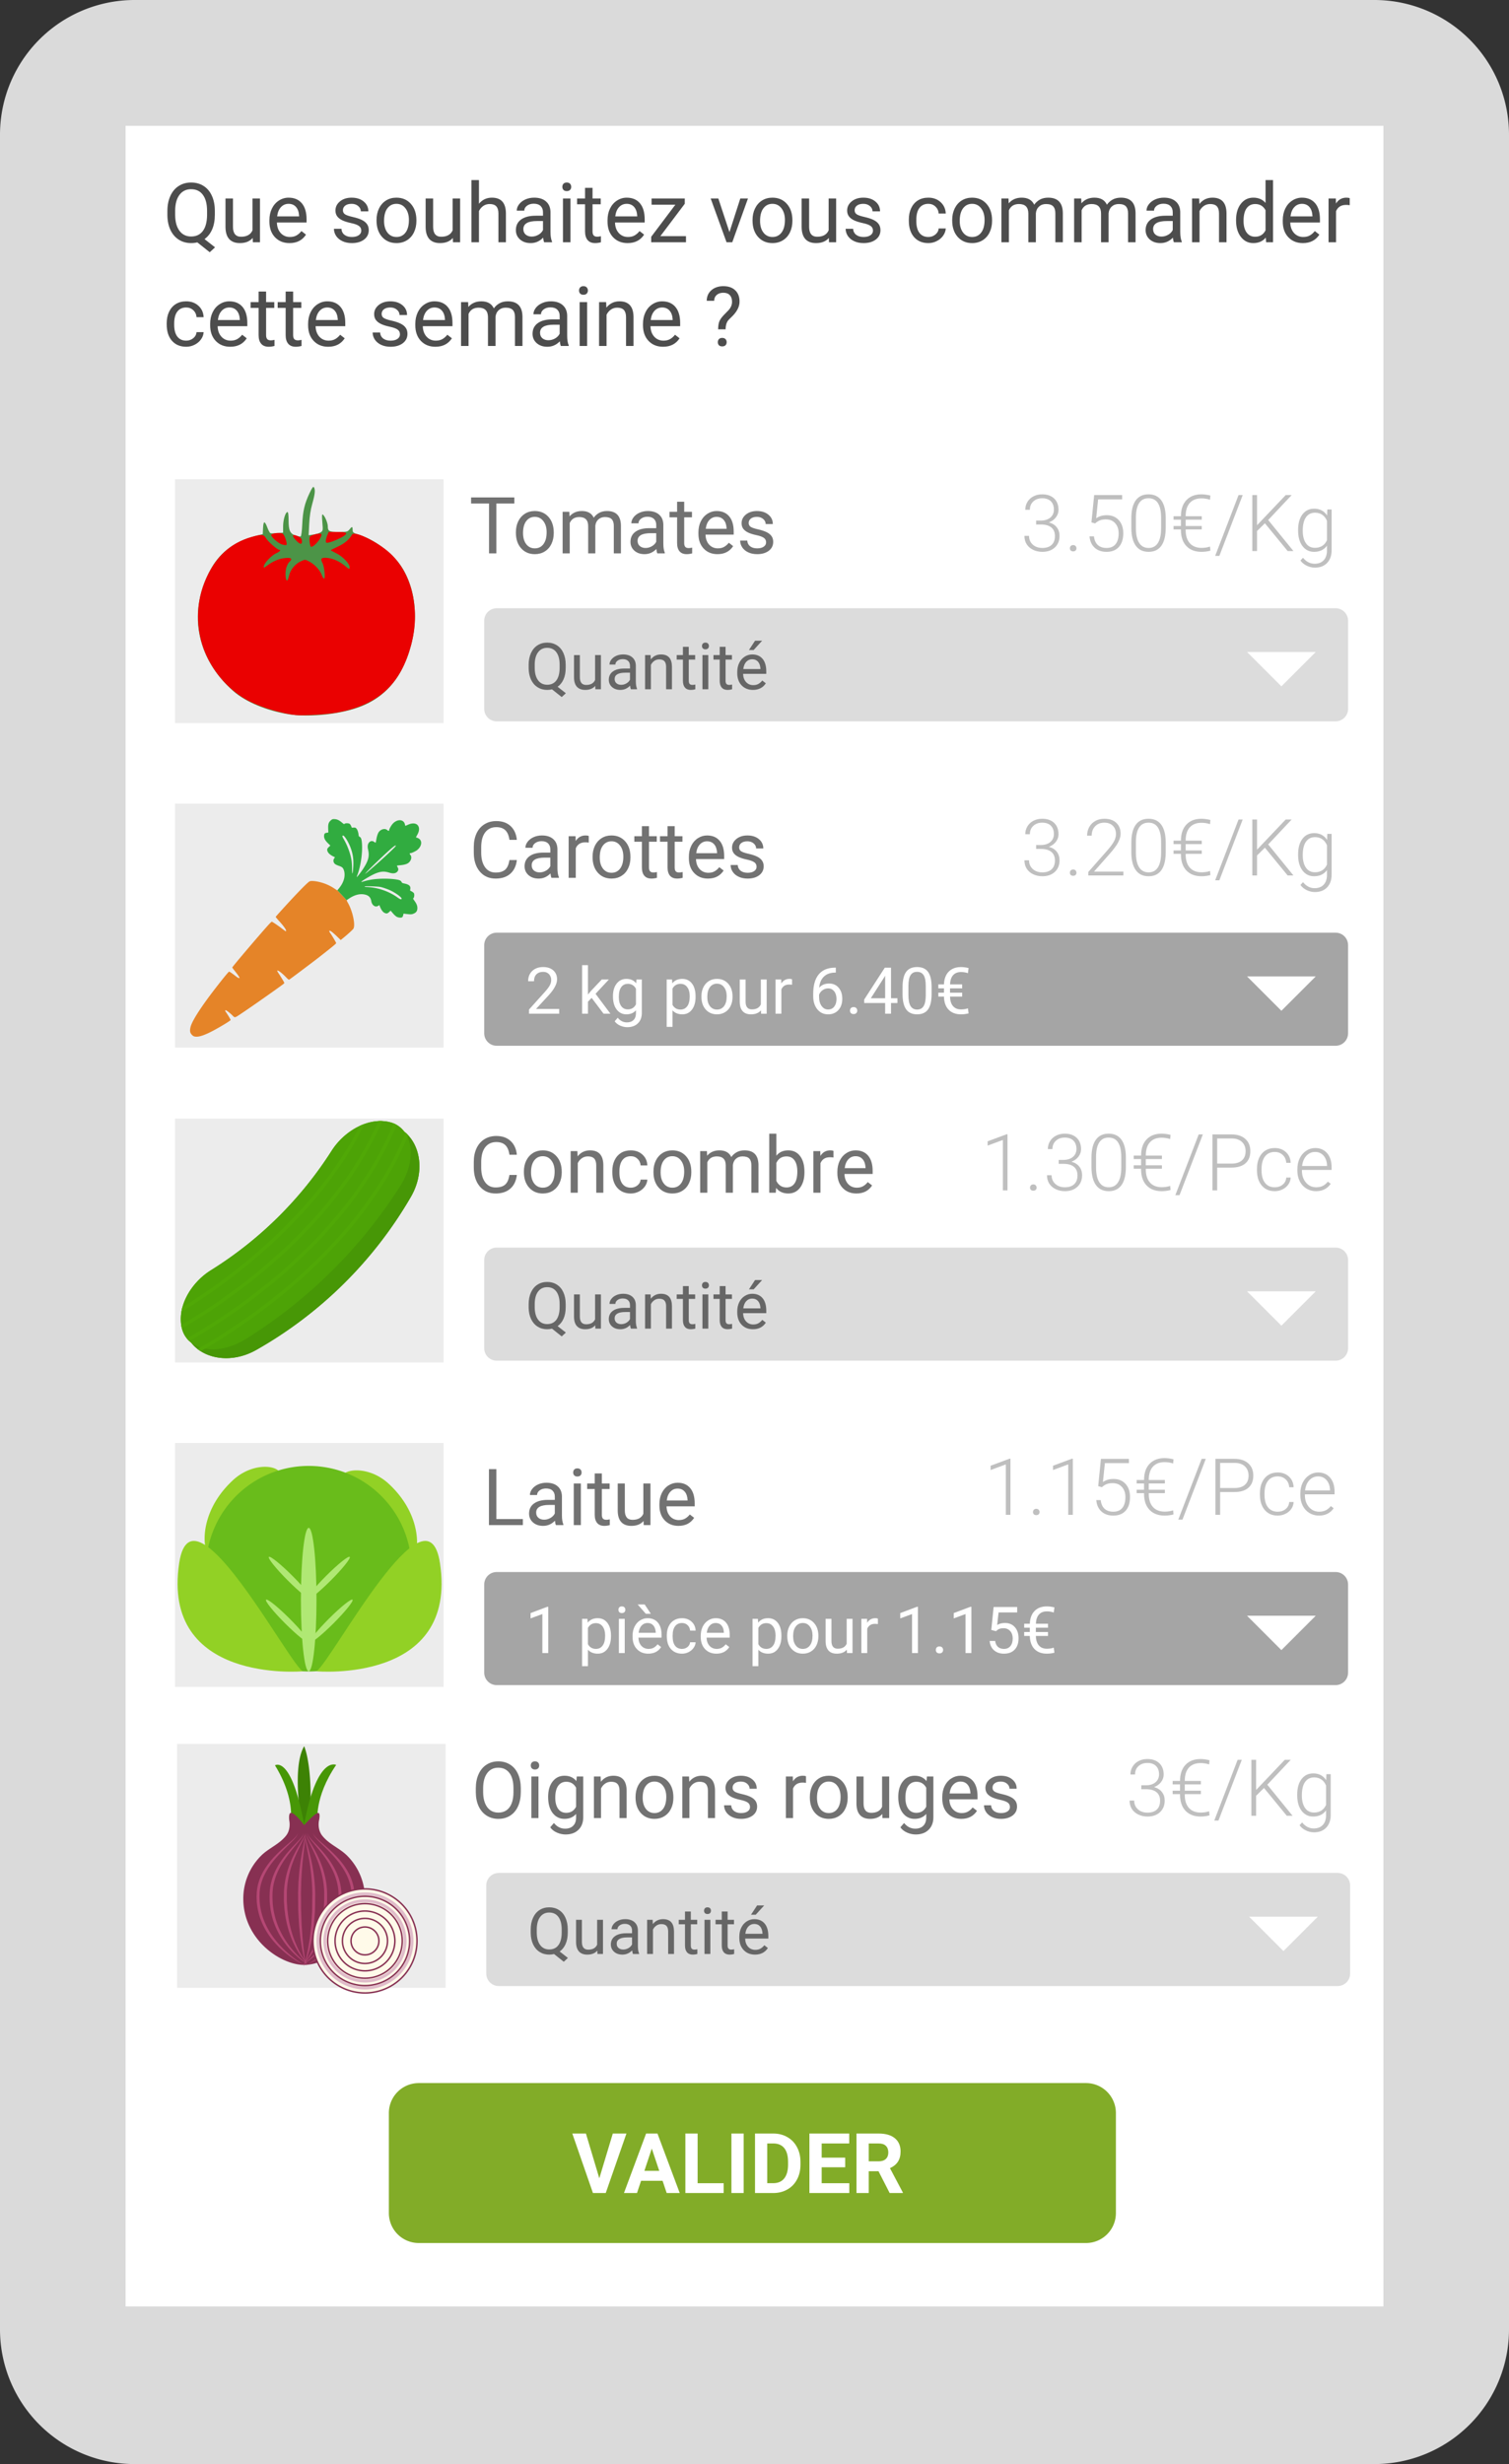 <svg xmlns="http://www.w3.org/2000/svg" viewBox="0 0 215.714 352.143" height="375.619" width="230.095"><rect x="0" y="0" width="215.714" height="352.143" fill="#333333" stroke="none"/><path d="M19.286 0h177.143a19.244 19.244 0 0 1 19.285 19.286v313.571a19.244 19.244 0 0 1-19.285 19.286H19.286A19.244 19.244 0 0 1 0 332.857V19.286A19.244 19.244 0 0 1 19.286 0z" style="isolation:auto;mix-blend-mode:normal;solid-color:#000;solid-opacity:1" color="#000" overflow="visible" fill="#dadada" fill-rule="evenodd"/><path d="M17.954 17.983H197.76v311.632H17.954z" style="isolation:auto;mix-blend-mode:normal;solid-color:#000;solid-opacity:1" color="#000" overflow="visible" fill="#fff" fill-rule="evenodd"/><g style="line-height:125%;-inkscape-font-specification:'roboto, Normal';text-align:start" font-weight="400" font-size="11.852" font-family="roboto" letter-spacing="0" word-spacing="0" fill="#4d4d4d"><path d="M30.712 30.684q0 1.221-.388 2.107-.388.88-1.088 1.377l1.505 1.18-.758.701-1.777-1.412q-.417.104-.88.104-.995 0-1.765-.486-.77-.492-1.198-1.395-.422-.908-.434-2.1v-.608q0-1.215.423-2.147.422-.932 1.192-1.424.776-.497 1.77-.497 1.02 0 1.79.491.775.492 1.191 1.418.417.92.417 2.153v.538zM29.6 30.14q0-1.487-.596-2.291-.59-.81-1.69-.81-1.048 0-1.655.804-.602.798-.62 2.222v.62q0 1.446.602 2.28.608.833 1.684.833 1.077 0 1.667-.781.59-.788.608-2.252v-.625zM36.123 34.006q-.625.735-1.835.735-1 0-1.527-.579-.521-.584-.527-1.724v-4.074h1.07v4.045q0 1.424 1.158 1.424 1.227 0 1.632-.915v-4.554h1.07v6.261h-1.018l-.023-.619zM41.383 34.741q-1.273 0-2.071-.833-.8-.84-.8-2.24v-.197q0-.931.354-1.66.359-.735.995-1.146.643-.417 1.39-.417 1.22 0 1.897.804.677.805.677 2.304v.445h-4.241q.023.926.538 1.5.52.566 1.32.566.566 0 .96-.231.393-.232.688-.614l.654.51q-.787 1.21-2.36 1.21zm-.133-5.613q-.648 0-1.088.474-.44.469-.544 1.32h3.137v-.081q-.046-.816-.44-1.262-.394-.451-1.065-.451zM51.644 32.964q0-.434-.33-.67-.324-.244-1.14-.418-.81-.173-1.29-.416-.475-.243-.707-.579-.225-.336-.225-.799 0-.77.648-1.302.654-.532 1.666-.532 1.065 0 1.725.55.666.55.666 1.406H51.58q0-.44-.376-.758-.37-.318-.938-.318-.584 0-.914.254-.33.255-.33.666 0 .387.307.584.307.197 1.105.376.805.18 1.302.429.498.248.735.602.243.347.243.85 0 .84-.67 1.349-.672.503-1.743.503-.752 0-1.33-.266-.58-.266-.91-.74-.323-.481-.323-1.037h1.07q.029.538.428.857.405.312 1.065.312.608 0 .972-.243.37-.249.37-.66zM53.826 31.437q0-.92.358-1.655.365-.735 1.007-1.135.648-.399 1.476-.399 1.279 0 2.066.885.793.886.793 2.356v.075q0 .914-.353 1.643-.347.724-1.001 1.129-.649.405-1.493.405-1.274 0-2.066-.885-.787-.886-.787-2.344v-.075zm1.076.127q0 1.042.48 1.672.486.631 1.297.631.816 0 1.296-.636.48-.643.48-1.794 0-1.03-.492-1.667-.486-.642-1.296-.642-.793 0-1.279.63-.486.631-.486 1.806zM64.734 34.006q-.625.735-1.834.735-1.001 0-1.528-.579-.52-.584-.527-1.724v-4.074h1.07v4.045q0 1.424 1.158 1.424 1.227 0 1.632-.915v-4.554h1.07v6.261h-1.018l-.023-.619zM68.467 29.122q.712-.874 1.852-.874 1.985 0 2.002 2.24v4.137h-1.07v-4.143q-.007-.677-.313-1.001-.301-.324-.943-.324-.521 0-.915.277-.393.278-.613.73v4.461h-1.07v-8.889h1.07v3.386zM77.79 34.625q-.093-.185-.15-.66-.747.776-1.783.776-.926 0-1.522-.52-.59-.527-.59-1.332 0-.978.74-1.516.747-.544 2.095-.544h1.042v-.492q0-.561-.336-.891-.335-.336-.99-.336-.572 0-.96.29-.388.289-.388.7h-1.076q0-.469.33-.903.336-.44.903-.694.573-.255 1.255-.255 1.083 0 1.696.544.614.538.637 1.487v2.882q0 .862.22 1.372v.092H77.79zm-1.777-.816q.504 0 .955-.26.452-.26.654-.677v-1.285h-.84q-1.967 0-1.967 1.152 0 .503.336.787.336.283.862.283zM81.546 34.625h-1.07v-6.261h1.07v6.261zm-1.158-7.922q0-.26.157-.44.162-.18.474-.18.313 0 .475.18.162.18.162.44t-.162.434q-.162.173-.475.173-.312 0-.474-.173-.157-.174-.157-.434zM84.705 26.847v1.517h1.17v.827h-1.17v3.883q0 .377.157.568.156.185.532.185.185 0 .51-.07v.868q-.423.116-.822.116-.718 0-1.083-.434-.364-.434-.364-1.233v-3.883h-1.14v-.827h1.14v-1.516h1.07zM89.717 34.741q-1.273 0-2.072-.833-.798-.84-.798-2.24v-.197q0-.931.353-1.66.358-.735.995-1.146.642-.417 1.389-.417 1.221 0 1.898.804.677.805.677 2.304v.445h-4.242q.023.926.538 1.5.521.566 1.32.566.567 0 .96-.231.394-.232.69-.614l.653.51q-.787 1.21-2.36 1.21zm-.133-5.613q-.648 0-1.088.474-.44.469-.544 1.32h3.137v-.081q-.047-.816-.44-1.262-.394-.451-1.065-.451zM94.399 33.751h3.663v.874h-4.971v-.787l3.455-4.589h-3.403v-.885h4.745v.758l-3.49 4.63zM104.277 33.173l1.551-4.81h1.094l-2.245 6.262h-.816l-2.269-6.261h1.094l1.591 4.809zM107.576 31.437q0-.92.359-1.655.364-.735 1.007-1.135.648-.399 1.475-.399 1.28 0 2.066.885.793.886.793 2.356v.075q0 .914-.353 1.643-.347.724-1 1.129-.649.405-1.494.405-1.273 0-2.066-.885-.787-.886-.787-2.344v-.075zm1.076.127q0 1.042.48 1.672.487.631 1.297.631.816 0 1.296-.636.48-.643.48-1.794 0-1.03-.491-1.667-.486-.642-1.297-.642-.792 0-1.278.63-.487.631-.487 1.806zM118.485 34.006q-.625.735-1.835.735-1.001 0-1.528-.579-.52-.584-.526-1.724v-4.074h1.07v4.045q0 1.424 1.158 1.424 1.227 0 1.632-.915v-4.554h1.07v6.261h-1.018l-.023-.619zM124.793 32.964q0-.434-.33-.67-.324-.244-1.14-.418-.81-.173-1.29-.416-.475-.243-.707-.579-.226-.336-.226-.799 0-.77.649-1.302.654-.532 1.666-.532 1.065 0 1.725.55.665.55.665 1.406h-1.076q0-.44-.376-.758-.37-.318-.938-.318-.584 0-.914.254-.33.255-.33.666 0 .387.307.584.306.197 1.105.376.805.18 1.302.429.498.248.735.602.243.347.243.85 0 .84-.671 1.349-.671.503-1.742.503-.752 0-1.331-.266t-.909-.74q-.324-.481-.324-1.037h1.07q.03.538.43.857.404.312 1.064.312.608 0 .972-.243.37-.249.37-.66zM132.71 33.867q.572 0 1-.347.429-.347.475-.868h1.013q-.03.538-.37 1.024-.342.486-.915.776-.567.29-1.204.29-1.279 0-2.037-.852-.752-.856-.752-2.338v-.179q0-.914.336-1.626.335-.712.96-1.106.631-.393 1.488-.393 1.053 0 1.747.63.7.632.747 1.639h-1.013q-.046-.608-.463-.996-.41-.393-1.018-.393-.816 0-1.268.59-.445.584-.445 1.696v.202q0 1.082.445 1.667.446.584 1.273.584zM136.118 31.437q0-.92.359-1.655.364-.735 1.007-1.135.648-.399 1.475-.399 1.28 0 2.066.885.793.886.793 2.356v.075q0 .914-.353 1.643-.347.724-1.001 1.129-.648.405-1.493.405-1.273 0-2.066-.885-.787-.886-.787-2.344v-.075zm1.076.127q0 1.042.48 1.672.487.631 1.297.631.816 0 1.296-.636.48-.643.48-1.794 0-1.03-.491-1.667-.486-.642-1.297-.642-.792 0-1.279.63-.486.631-.486 1.806zM144.168 28.364l.029.694q.688-.81 1.857-.81 1.314 0 1.789 1.007.312-.451.81-.73.503-.277 1.186-.277 2.06 0 2.095 2.182v4.195h-1.07v-4.132q0-.671-.307-1-.307-.336-1.03-.336-.596 0-.99.358-.394.353-.457.955v4.155h-1.077v-4.103q0-1.365-1.336-1.365-1.054 0-1.441.897v4.571h-1.071v-6.261h1.013zM154.561 28.364l.03.694q.688-.81 1.857-.81 1.314 0 1.788 1.007.313-.451.81-.73.504-.277 1.187-.277 2.06 0 2.095 2.182v4.195h-1.071v-4.132q0-.671-.307-1-.306-.336-1.03-.336-.596 0-.99.358-.393.353-.457.955v4.155h-1.076v-4.103q0-1.365-1.337-1.365-1.053 0-1.44.897v4.571h-1.071v-6.261h1.012zM167.814 34.625q-.093-.185-.15-.66-.747.776-1.783.776-.926 0-1.522-.52-.59-.527-.59-1.332 0-.978.74-1.516.747-.544 2.095-.544h1.042v-.492q0-.561-.336-.891-.335-.336-.99-.336-.572 0-.96.29-.388.289-.388.7h-1.076q0-.469.33-.903.335-.44.903-.694.573-.255 1.255-.255 1.083 0 1.696.544.613.538.637 1.487v2.882q0 .862.22 1.372v.092h-1.123zm-1.777-.816q.504 0 .955-.26.451-.26.654-.677v-1.285h-.84q-1.967 0-1.967 1.152 0 .503.336.787.336.283.862.283zM171.42 28.364l.034.787q.717-.903 1.875-.903 1.985 0 2.002 2.24v4.137h-1.07v-4.143q-.006-.677-.313-1.001-.3-.324-.943-.324-.521 0-.915.277-.393.278-.613.73v4.461h-1.07v-6.261h1.012zM176.697 31.442q0-1.44.683-2.314.683-.88 1.788-.88 1.1 0 1.742.752v-3.264h1.07v8.89h-.983l-.052-.672q-.643.787-1.788.787-1.088 0-1.777-.891-.683-.891-.683-2.327v-.08zm1.07.122q0 1.065.44 1.667.44.601 1.216.601 1.018 0 1.487-.914v-2.876q-.48-.885-1.476-.885-.787 0-1.227.607-.44.608-.44 1.8zM186.246 34.741q-1.273 0-2.072-.833-.799-.84-.799-2.24v-.197q0-.931.353-1.66.36-.735.996-1.146.642-.417 1.389-.417 1.22 0 1.898.804.677.805.677 2.304v.445h-4.242q.023.926.538 1.5.521.566 1.32.566.567 0 .96-.231.394-.232.689-.614l.654.51q-.787 1.21-2.361 1.21zm-.133-5.613q-.649 0-1.088.474-.44.469-.544 1.32h3.136v-.081q-.046-.816-.44-1.262-.393-.451-1.064-.451zM192.947 29.324q-.243-.04-.526-.04-1.054 0-1.43.897v4.444h-1.07v-6.261h1.041l.018.723q.526-.839 1.493-.839.312 0 .474.081v.995zM26.62 48.682q.573 0 1.002-.347.428-.347.474-.868h1.013q-.029.538-.37 1.024-.342.486-.915.776-.567.289-1.204.289-1.279 0-2.037-.85-.752-.857-.752-2.339v-.18q0-.913.336-1.625.335-.712.96-1.106.631-.393 1.488-.393 1.053 0 1.747.63.7.631.747 1.638h-1.013q-.046-.607-.463-.995-.41-.393-1.018-.393-.816 0-1.268.59-.445.584-.445 1.695v.203q0 1.082.445 1.667.446.584 1.273.584zM32.911 49.556q-1.273 0-2.072-.833-.798-.84-.798-2.24v-.197q0-.931.353-1.66.358-.736.995-1.146.642-.417 1.389-.417 1.221 0 1.898.804.677.805.677 2.304v.445h-4.242q.023.926.538 1.499.521.567 1.32.567.567 0 .96-.231.394-.232.69-.614l.653.51q-.787 1.209-2.361 1.209zm-.133-5.613q-.648 0-1.088.474-.44.469-.544 1.32h3.137v-.081q-.047-.816-.44-1.262-.394-.451-1.065-.451zM38.038 41.662v1.517h1.17v.827h-1.17v3.883q0 .376.157.567.156.186.532.186.185 0 .51-.07v.868q-.423.116-.822.116-.718 0-1.083-.434-.364-.434-.364-1.233v-3.883h-1.14v-.827h1.14v-1.517h1.07zM41.904 41.662v1.517h1.17v.827h-1.17v3.883q0 .376.156.567.157.186.533.186.185 0 .51-.07v.868q-.423.116-.823.116-.717 0-1.082-.434-.364-.434-.364-1.233v-3.883h-1.14v-.827h1.14v-1.517h1.07zM46.916 49.556q-1.273 0-2.072-.833-.799-.84-.799-2.24v-.197q0-.931.353-1.66.36-.736.996-1.146.642-.417 1.389-.417 1.22 0 1.898.804.677.805.677 2.304v.445h-4.242q.023.926.538 1.499.521.567 1.32.567.567 0 .96-.231.394-.232.689-.614l.654.51q-.787 1.209-2.361 1.209zm-.133-5.613q-.649 0-1.088.474-.44.469-.544 1.32h3.136v-.081q-.046-.816-.44-1.262-.393-.451-1.064-.451zM57.176 47.78q0-.435-.33-.672-.324-.243-1.14-.417-.81-.173-1.29-.416-.475-.243-.706-.579-.226-.336-.226-.799 0-.77.648-1.302.654-.532 1.667-.532 1.065 0 1.724.55.666.55.666 1.406h-1.076q0-.44-.377-.758-.37-.318-.937-.318-.585 0-.914.254-.33.255-.33.666 0 .387.306.584.307.197 1.106.376.804.18 1.302.429.498.248.735.601.243.348.243.851 0 .84-.671 1.349-.672.503-1.742.503-.753 0-1.331-.266-.58-.266-.909-.74-.324-.481-.324-1.037h1.07q.03.538.429.857.405.312 1.065.312.607 0 .972-.243.37-.249.37-.66zM62.24 49.556q-1.273 0-2.072-.833-.798-.84-.798-2.24v-.197q0-.931.353-1.66.358-.736.995-1.146.642-.417 1.389-.417 1.22 0 1.898.804.677.805.677 2.304v.445H60.44q.023.926.538 1.499.521.567 1.32.567.567 0 .96-.231.394-.232.69-.614l.653.51q-.787 1.209-2.361 1.209zm-.133-5.613q-.648 0-1.088.474-.44.469-.544 1.32h3.137v-.081q-.047-.816-.44-1.262-.394-.451-1.065-.451zM66.922 43.179l.029.694q.688-.81 1.857-.81 1.314 0 1.788 1.007.313-.452.81-.73.504-.277 1.187-.277 2.06 0 2.095 2.182v4.195h-1.07v-4.132q0-.671-.307-1-.307-.337-1.03-.337-.597 0-.99.36-.394.352-.457.954v4.155h-1.077v-4.103q0-1.366-1.336-1.366-1.054 0-1.441.897v4.572h-1.071V43.18h1.013zM80.174 49.44q-.092-.185-.15-.66-.747.776-1.783.776-.926 0-1.522-.52-.59-.527-.59-1.332 0-.978.74-1.516.747-.544 2.096-.544h1.041v-.492q0-.561-.335-.891-.336-.336-.99-.336-.573 0-.96.29-.388.289-.388.7h-1.077q0-.469.33-.903.336-.44.903-.694.573-.255 1.256-.255 1.082 0 1.695.544.614.538.637 1.487v2.882q0 .862.22 1.372v.092h-1.123zm-1.776-.816q.503 0 .954-.26.452-.26.654-.677v-1.285h-.839q-1.967 0-1.967 1.152 0 .503.335.787.336.283.863.283zM83.93 49.44h-1.07V43.18h1.07v6.261zm-1.157-7.922q0-.26.156-.44.162-.18.474-.18.313 0 .475.18.162.18.162.44t-.162.434q-.162.173-.475.173-.312 0-.474-.173-.156-.174-.156-.434zM86.65 43.179l.035.787q.717-.903 1.875-.903 1.985 0 2.002 2.24v4.137h-1.07v-4.143q-.007-.677-.313-1.001-.301-.325-.943-.325-.521 0-.915.278-.393.278-.613.73v4.461h-1.07V43.18h1.012zM94.787 49.556q-1.274 0-2.072-.833-.799-.84-.799-2.24v-.197q0-.931.353-1.66.359-.736.996-1.146.642-.417 1.388-.417 1.222 0 1.899.804.677.805.677 2.304v.445h-4.242q.023.926.538 1.499.52.567 1.32.567.567 0 .96-.231.394-.232.689-.614l.654.51q-.787 1.209-2.361 1.209zm-.134-5.613q-.648 0-1.088.474-.44.469-.544 1.32h3.137v-.081q-.046-.816-.44-1.262-.393-.451-1.065-.451zM102.657 47.068q.012-.69.156-1.088.145-.4.59-.886l.759-.781q.486-.55.486-1.18 0-.608-.319-.95-.318-.347-.925-.347-.59 0-.95.313-.358.312-.358.839h-1.071q.012-.938.666-1.51.66-.58 1.713-.58 1.093 0 1.7.59.614.585.614 1.61 0 1.012-.937 1.996l-.63.625q-.423.469-.423 1.349h-1.071zm-.046 1.834q0-.26.156-.434.162-.18.474-.18.313 0 .475.18.162.174.162.434t-.162.434q-.162.168-.475.168-.312 0-.474-.168-.156-.174-.156-.434z"/></g><path d="M25.025 68.49H63.41v34.85H25.025z" style="isolation:auto;mix-blend-mode:normal;solid-color:#000;solid-opacity:1" color="#000" overflow="visible" fill="#ececec" fill-rule="evenodd"/><path d="M41.252 102.071c-3.125-.498-6.123-1.752-7.888-3.298-5.414-4.742-6.61-11.652-3.068-17.714 1.28-2.192 3.362-3.717 6.004-4.4l1.262-.326.042-.876c.051-1.05.24-1.065.62-.048.148.4.348.755.443.791.094.036.54.034.988-.004l.816-.07v-.901c0-.936.336-2.044.62-2.044.107 0 .161.389.162 1.171.001 1.454.21 1.91.993 2.18.312.107.638.169.725.137.097-.035.188-.704.237-1.737.09-1.92.328-2.94 1.037-4.444.38-.804.532-1.01.633-.851.216.343.153.988-.231 2.337-.248.871-.39 1.793-.445 2.897l-.081 1.619.685-.094c.378-.052.841-.195 1.03-.32.335-.219.342-.26.244-1.435-.073-.876-.057-1.183.057-1.113.285.176.722 1.192.722 1.677 0 .716.192.815 1.58.815 1.152 0 1.258-.025 1.518-.355.36-.458.45-.447.45.055 0 .385.068.433 1.08.77 2.37.79 4.942 2.826 6.13 4.853 2.28 3.885 2.257 9.377-.056 14.083-1.256 2.554-3.186 4.38-5.758 5.447-2.815 1.167-7.445 1.693-10.55 1.198z" fill="#4c9447"/><path d="M42.246 102.19c-1.894-.201-4.78-1.053-6.52-1.925-2.486-1.245-4.672-3.487-6.025-6.179-1.691-3.364-1.859-7.386-.454-10.894 1.39-3.472 3.578-5.566 6.753-6.465 1.424-.403 1.69-.377 2.032.202.277.47 1.624 1.646 1.884 1.646.316 0 .08.263-.45.502-.611.276-1.609 1.295-1.733 1.77-.095.362-.037.356.512-.056.806-.603 1.691-.968 2.536-1.045.906-.082 1.087.11.557.59-.148.134-.344.538-.434.899-.166.656-.082 1.74.134 1.74.063 0 .194-.328.29-.73.21-.874.87-1.664 1.707-2.042.586-.264.588-.264 1.223.073.745.395 1.534 1.266 1.756 1.94.087.261.225.475.308.475.226 0 .051-1.7-.23-2.246-.293-.566-.202-.734.395-.734.848 0 1.918.422 2.716 1.072.761.62.779.626.779.275 0-.508-1.002-1.545-1.932-2-.42-.206-.765-.397-.765-.424 0-.028.463-.265 1.03-.527.94-.435 1.6-.996 2.022-1.719.337-.577 3.648 1.051 5.41 2.661 1.775 1.622 2.987 4.033 3.398 6.759.371 2.465.168 4.745-.654 7.328-1.598 5.024-4.79 7.713-10.332 8.707-1.497.268-4.816.463-5.913.347zm2.016-24.715c-.05-.429-.018-.732.088-.833.238-.226 1.42-.49 1.562-.349.292.292-.916 1.856-1.434 1.856-.075 0-.172-.303-.216-.674zm-4.003.314c-.53-.182-1.49-1.037-1.49-1.325 0-.246 1.138-.4 1.613-.219.264.102.738 1.456.566 1.622-.067.065-.377.03-.69-.078zm2.086-.534c-.691-.713-.597-.991.214-.635.484.213.604.369.607.784.003.45-.293.397-.821-.149zm4.23.056c0-.169.093-.528.206-.799l.206-.492h1.205c1.273 0 1.515.103 1.109.471-.327.295-1.7.92-2.273 1.035-.397.08-.453.053-.453-.215z" fill="#ea0101"/><g style="line-height:125%;-inkscape-font-specification:'roboto, Normal';text-align:start" font-weight="400" font-size="11.25" font-family="roboto" letter-spacing="0" word-spacing="0" fill="#727272"><path style="-inkscape-font-specification:roboto" d="M73.528 71.955h-2.57v7.13h-1.05v-7.13h-2.565v-.868h6.185v.868zM73.748 76.058q0-.873.34-1.57.347-.698.956-1.077.616-.38 1.401-.38 1.214 0 1.961.841.753.84.753 2.236v.071q0 .868-.335 1.56-.33.687-.95 1.071-.616.385-1.418.385-1.208 0-1.96-.84-.748-.84-.748-2.225v-.072zm1.022.121q0 .989.456 1.588.461.599 1.23.599.775 0 1.23-.605.457-.61.457-1.703 0-.977-.467-1.582-.462-.61-1.23-.61-.753 0-1.215.6-.461.598-.461 1.713zM81.389 73.142l.028.659q.653-.77 1.763-.77 1.247 0 1.697.956.297-.428.77-.692.477-.263 1.125-.263 1.956 0 1.989 2.07v3.983h-1.016v-3.922q0-.637-.291-.95-.292-.319-.978-.319-.566 0-.94.34-.373.336-.434.907v3.944h-1.021V75.19q0-1.296-1.27-1.296-.999 0-1.367.852v4.34h-1.016v-5.944h.961zM93.968 79.085q-.088-.176-.142-.626-.71.736-1.692.736-.88 0-1.445-.494-.56-.5-.56-1.264 0-.928.703-1.44.708-.515 1.988-.515h.99v-.467q0-.533-.32-.846-.318-.319-.939-.319-.544 0-.912.275-.368.274-.368.664H90.25q0-.444.313-.856.318-.418.857-.66.543-.241 1.192-.241 1.027 0 1.61.516.581.51.603 1.412v2.735q0 .819.21 1.302v.088h-1.067zm-1.686-.774q.478 0 .906-.248.429-.247.621-.642V76.2h-.796q-1.868 0-1.868 1.093 0 .478.319.747.318.27.818.27zM97.808 71.702v1.44h1.11v.785h-1.11v3.686q0 .357.148.538.149.176.506.176.176 0 .483-.066v.824q-.4.11-.78.11-.681 0-1.027-.412-.346-.412-.346-1.17v-3.686H95.71v-.785h1.082v-1.44h1.016zM102.565 79.195q-1.208 0-1.966-.791-.758-.797-.758-2.126v-.187q0-.884.335-1.576.34-.698.944-1.088.61-.395 1.319-.395 1.159 0 1.802.763.642.764.642 2.186v.423h-4.026q.022.88.51 1.423.495.539 1.253.539.538 0 .912-.22t.654-.582l.62.483q-.747 1.148-2.24 1.148zm-.126-5.328q-.615 0-1.033.45-.417.445-.516 1.252h2.977v-.076q-.044-.775-.417-1.198-.374-.428-1.011-.428zM109.514 77.509q0-.412-.313-.638-.308-.23-1.082-.395-.77-.165-1.225-.396-.45-.23-.67-.549-.215-.319-.215-.758 0-.73.616-1.236.62-.505 1.582-.505 1.01 0 1.637.521.631.522.631 1.335h-1.021q0-.417-.357-.72-.352-.301-.89-.301-.555 0-.868.241-.313.242-.313.632 0 .368.29.555.292.187 1.05.357.764.17 1.236.406.472.237.698.572.23.33.23.807 0 .797-.637 1.28-.637.478-1.653.478-.714 0-1.264-.253-.55-.252-.862-.703-.308-.456-.308-.983h1.016q.028.51.407.813.384.297 1.01.297.577 0 .923-.231.352-.236.352-.626z"/></g><g style="line-height:125%;-inkscape-font-specification:'roboto, Normal';text-align:start" font-weight="300" font-size="11.25" font-family="roboto" letter-spacing="0" word-spacing="0" fill="#bfbfbf" text-anchor="end"><path style="-inkscape-font-specification:'roboto Light';text-align:end" d="M148.119 74.397h.681q.566 0 .989-.198.423-.203.642-.55.226-.35.226-.807 0-.769-.434-1.203-.434-.434-1.247-.434-.77 0-1.264.456-.489.45-.489 1.192h-.659q0-.62.313-1.131.313-.517.868-.797.555-.28 1.23-.28 1.088 0 1.715.593.626.593.626 1.626 0 .577-.368 1.066-.363.483-1 .725.747.209 1.132.72.384.505.384 1.208 0 1.027-.67 1.654-.67.626-1.79.626-.715 0-1.314-.286-.593-.286-.923-.796-.324-.517-.324-1.198h.66q0 .764.532 1.247.533.478 1.368.478.852 0 1.324-.434.478-.44.478-1.269 0-.802-.516-1.225-.511-.423-1.511-.423h-.66v-.56zM152.942 78.357q0-.192.12-.324.127-.137.347-.137.22 0 .346.137.126.132.126.324 0 .193-.126.319-.127.12-.346.12-.22 0-.346-.12-.121-.126-.121-.319zM156.023 74.655l.39-3.9h4v.61h-3.434l-.28 2.702q.643-.44 1.505-.44 1.082 0 1.725.704.643.703.643 1.873 0 1.263-.626 1.961-.627.698-1.764.698-1.043 0-1.692-.583-.648-.582-.741-1.631h.632q.093.818.554 1.241.462.418 1.247.418.857 0 1.291-.544.44-.544.44-1.549 0-.879-.49-1.434-.488-.554-1.334-.554-.467 0-.813.12-.346.116-.73.456l-.523-.148zM166.642 75.419q0 1.691-.621 2.57-.62.874-1.83.874-1.186 0-1.817-.857-.632-.863-.649-2.505v-1.434q0-1.686.627-2.554.626-.868 1.829-.868 1.186 0 1.813.84.626.835.648 2.467v1.467zm-.66-1.434q0-1.373-.45-2.077-.445-.703-1.351-.703-.89 0-1.34.687-.451.687-.462 2.027v1.57q0 1.369.461 2.094.467.725 1.352.725.879 0 1.33-.709.455-.708.46-2.076v-1.538zM171.794 75.66h-2.301v.094q0 1.214.593 1.878.599.665 1.686.665.643 0 1.203-.187l.055.588q-.637.165-1.263.165-1.368 0-2.153-.808-.78-.807-.797-2.246v-.149h-1.055v-.489h1.055v-.9h-1.055v-.495h1.055q0-1.483.786-2.307.785-.824 2.153-.824.544 0 1.274.17l-.055.599q-.615-.192-1.214-.192-1.087 0-1.68.653-.588.649-.588 1.901h2.301v.494h-2.301v.901h2.301v.49zM174.31 79.44h-.599l3.34-8.685h.594l-3.335 8.685zM180.82 74.781l-1.126 1.11v2.862h-.676v-7.998h.676v4.312l4.097-4.312h.852l-3.351 3.56 3.609 4.438h-.824l-3.257-3.972zM185.566 75.726q0-1.395.615-2.208.62-.819 1.68-.819 1.215 0 1.847.967l.032-.857h.616v5.823q0 1.148-.643 1.818-.643.67-1.741.67-.621 0-1.187-.28-.56-.274-.884-.736l.368-.395q.697.857 1.659.857.824 0 1.285-.49.462-.483.478-1.345v-.747q-.632.879-1.84.879-1.033 0-1.66-.824-.625-.824-.625-2.225v-.088zm.664.115q0 1.138.456 1.797.456.653 1.286.653 1.214 0 1.72-1.087V74.44q-.232-.572-.666-.868-.434-.302-1.043-.302-.83 0-1.291.653-.462.649-.462 1.917z"/></g><path d="M71.005 86.925h119.92c.989 0 1.785.797 1.785 1.786v12.591c0 .99-.796 1.786-1.786 1.786H71.004c-.989 0-1.785-.797-1.785-1.786v-12.59c0-.99.796-1.787 1.786-1.787z" style="isolation:auto;mix-blend-mode:normal;solid-color:#000;solid-opacity:1" color="#000" overflow="visible" fill="#dcdcdc" fill-rule="evenodd"/><g style="line-height:125%;-inkscape-font-specification:'roboto, Normal';text-align:start" font-weight="400" font-size="9.253" font-family="roboto" letter-spacing="0" word-spacing="0" fill="#666"><path d="M80.867 95.429q0 .953-.303 1.645-.303.686-.85 1.075l1.175.922-.592.546-1.387-1.102q-.325.081-.687.081-.777 0-1.378-.38-.6-.383-.935-1.088-.33-.71-.339-1.64v-.475q0-.949.33-1.676t.93-1.111q.606-.389 1.383-.389.796 0 1.397.384.605.384.93 1.107.326.718.326 1.68v.421zm-.868-.425q0-1.16-.465-1.789-.461-.633-1.32-.633-.817 0-1.292.629-.47.623-.483 1.735v.483q0 1.13.47 1.78.474.65 1.314.65.84 0 1.302-.61.46-.614.474-1.757v-.488zM85.091 98.022q-.488.574-1.432.574-.782 0-1.193-.452-.407-.456-.411-1.346v-3.18h.836v3.157q0 1.112.903 1.112.958 0 1.275-.714v-3.556h.835v4.889h-.795l-.018-.484zM90.188 98.506q-.073-.145-.118-.515-.583.605-1.391.605-.723 0-1.189-.406-.46-.412-.46-1.04 0-.763.578-1.183.583-.425 1.635-.425h.814v-.384q0-.438-.262-.696-.262-.262-.773-.262-.447 0-.75.226t-.303.547h-.84q0-.366.257-.705.262-.344.705-.542.448-.2.98-.2.846 0 1.325.426.479.42.497 1.16v2.25q0 .674.171 1.072v.072h-.876zm-1.387-.637q.393 0 .745-.203.353-.204.51-.53v-1.002h-.654q-1.537 0-1.537.899 0 .393.262.614.262.222.674.222zM93.003 93.617l.027.615q.56-.705 1.464-.705 1.55 0 1.563 1.748v3.23h-.836v-3.234q-.005-.529-.244-.782-.235-.253-.736-.253-.407 0-.714.217-.308.217-.48.57v3.483h-.835v-4.889h.79zM98.46 92.433v1.184h.913v.646h-.912v3.032q0 .294.122.443.122.144.415.144.145 0 .398-.054v.678q-.33.09-.642.09-.56 0-.845-.339-.284-.338-.284-.962v-3.032h-.89v-.646h.89v-1.184h.836zM101.253 98.506h-.836v-4.889h.836v4.889zm-.904-6.186q0-.203.122-.343.127-.14.37-.14.245 0 .371.14.127.14.127.343 0 .204-.127.34-.126.135-.37.135t-.37-.136q-.123-.135-.123-.339zM103.72 92.433v1.184h.913v.646h-.913v3.032q0 .294.122.443.122.144.416.144.144 0 .397-.054v.678q-.33.09-.641.09-.56 0-.845-.339-.285-.338-.285-.962v-3.032h-.89v-.646h.89v-1.184h.836zM107.633 98.596q-.994 0-1.618-.65-.623-.655-.623-1.749v-.154q0-.727.275-1.296.28-.574.777-.895.502-.325 1.085-.325.953 0 1.482.628.528.628.528 1.798v.348h-3.311q.018.723.42 1.17.406.443 1.03.443.443 0 .75-.18.307-.181.538-.48l.51.398q-.614.944-1.843.944zm-.104-4.382q-.506 0-.85.37-.343.366-.424 1.03h2.449v-.063q-.037-.637-.344-.985-.307-.352-.831-.352zm.406-2.648h1.013l-1.211 1.328h-.674l.872-1.328z"/></g><path d="M178.266 93.176h9.821l-4.91 4.91z" style="isolation:auto;mix-blend-mode:normal;solid-color:#000;solid-opacity:1" color="#000" overflow="visible" fill="#fff" fill-rule="evenodd"/><path d="M25.025 114.854H63.41v34.85H25.025z" style="isolation:auto;mix-blend-mode:normal;solid-color:#000;solid-opacity:1" color="#000" overflow="visible" fill="#ececec" fill-rule="evenodd"/><g style="line-height:125%;-inkscape-font-specification:'roboto, Normal';text-align:start" font-weight="400" font-size="11.25" font-family="roboto" letter-spacing="0" word-spacing="0" fill="#727272"><path style="-inkscape-font-specification:roboto" d="M73.885 122.911q-.148 1.27-.939 1.961-.785.687-2.093.687-1.417 0-2.274-1.016-.851-1.016-.851-2.72v-.768q0-1.115.395-1.961.401-.846 1.132-1.297.73-.456 1.692-.456 1.274 0 2.043.714.769.71.895 1.967h-1.06q-.137-.956-.599-1.384-.455-.429-1.28-.429-1.01 0-1.587.747-.571.747-.571 2.126v.775q0 1.302.544 2.07.543.77 1.521.77.88 0 1.346-.396.472-.4.626-1.39h1.06zM78.83 125.45q-.089-.176-.144-.627-.708.736-1.691.736-.88 0-1.445-.494-.56-.5-.56-1.264 0-.928.703-1.439.708-.516 1.988-.516h.989v-.467q0-.533-.319-.846-.318-.319-.939-.319-.544 0-.912.275t-.368.665H75.11q0-.445.313-.857.32-.418.857-.66.544-.241 1.192-.241 1.028 0 1.61.516.582.511.604 1.412v2.736q0 .818.209 1.301v.088h-1.066zm-1.687-.775q.478 0 .906-.247.429-.248.62-.643v-1.22h-.796q-1.867 0-1.867 1.094 0 .477.318.747.319.269.819.269zM84.163 120.418q-.23-.039-.5-.039-1 0-1.357.851v4.22H81.29v-5.944h.989l.016.686q.5-.796 1.418-.796.296 0 .45.077v.944zM84.712 122.423q0-.874.341-1.572.346-.697.956-1.076.615-.38 1.4-.38 1.215 0 1.962.841.752.84.752 2.236v.071q0 .868-.335 1.56-.33.687-.95 1.072-.615.384-1.417.384-1.209 0-1.962-.84-.747-.84-.747-2.225v-.071zm1.022.12q0 .99.456 1.588.461.599 1.23.599.775 0 1.231-.605.456-.61.456-1.702 0-.978-.467-1.582-.461-.61-1.23-.61-.753 0-1.214.599-.462.598-.462 1.713zM92.776 118.066v1.44h1.11v.785h-1.11v3.686q0 .357.149.538.148.176.505.176.176 0 .483-.066v.824q-.4.11-.78.11-.68 0-1.027-.412-.346-.412-.346-1.17v-3.686h-1.082v-.785h1.082v-1.44h1.016zM96.446 118.066v1.44h1.11v.785h-1.11v3.686q0 .357.148.538.148.176.505.176.176 0 .484-.066v.824q-.401.11-.78.11-.681 0-1.027-.412-.346-.412-.346-1.17v-3.686h-1.083v-.785h1.083v-1.44h1.016zM101.203 125.56q-1.209 0-1.967-.792-.758-.796-.758-2.126v-.187q0-.884.335-1.576.34-.698.945-1.088.61-.395 1.319-.395 1.159 0 1.801.763.643.764.643 2.187v.423h-4.026q.022.879.51 1.422.495.539 1.253.539.538 0 .912-.22.373-.22.653-.582l.621.483q-.747 1.148-2.241 1.148zm-.126-5.33q-.616 0-1.033.451-.418.445-.517 1.253h2.978v-.077q-.044-.775-.418-1.198-.373-.428-1.01-.428zM108.152 123.873q0-.412-.313-.637-.308-.231-1.083-.396-.769-.165-1.225-.395-.45-.231-.67-.55-.214-.318-.214-.758 0-.73.615-1.236.621-.505 1.582-.505 1.011 0 1.637.522.632.522.632 1.334h-1.022q0-.417-.357-.72-.351-.301-.89-.301-.554 0-.868.241-.313.242-.313.632 0 .368.291.555.292.187 1.05.357.763.17 1.236.407.472.236.697.57.231.33.231.808 0 .797-.637 1.28-.637.478-1.654.478-.714 0-1.263-.253-.55-.252-.863-.703-.307-.456-.307-.983h1.016q.028.51.407.813.384.297 1.01.297.577 0 .923-.231.352-.236.352-.626z"/></g><g style="line-height:125%;-inkscape-font-specification:'roboto, Normal';text-align:start" font-weight="300" font-size="11.25" font-family="roboto" letter-spacing="0" word-spacing="0" fill="#bfbfbf" text-anchor="end"><path style="-inkscape-font-specification:'roboto Light';text-align:end" d="M148.119 120.761h.681q.566 0 .989-.198.423-.203.642-.55.226-.35.226-.807 0-.769-.434-1.203-.434-.434-1.247-.434-.77 0-1.264.456-.489.45-.489 1.192h-.659q0-.62.313-1.131.313-.517.868-.797.555-.28 1.23-.28 1.088 0 1.715.593.626.594.626 1.626 0 .577-.368 1.066-.363.483-1 .725.747.209 1.132.72.384.505.384 1.208 0 1.027-.67 1.654-.67.626-1.79.626-.715 0-1.314-.286-.593-.285-.923-.796-.324-.517-.324-1.198h.66q0 .764.532 1.247.533.478 1.368.478.852 0 1.324-.434.478-.44.478-1.269 0-.802-.516-1.225-.511-.423-1.511-.423h-.66v-.56zM152.942 124.722q0-.193.12-.325.127-.137.347-.137.22 0 .346.137.126.132.126.325 0 .192-.126.318-.127.121-.346.121-.22 0-.346-.12-.121-.127-.121-.32zM160.588 125.117h-5.01v-.505l2.742-3.11q.68-.785.944-1.296.264-.51.264-.994 0-.758-.445-1.198-.445-.445-1.225-.445-.807 0-1.307.517-.495.516-.495 1.34h-.653q0-.676.302-1.23.307-.555.868-.868.566-.319 1.285-.319 1.099 0 1.714.577.62.577.62 1.571 0 .56-.35 1.225-.347.665-1.226 1.659l-2.23 2.521h4.202v.555zM166.642 121.783q0 1.692-.621 2.57-.62.874-1.83.874-1.186 0-1.817-.857-.632-.862-.649-2.505v-1.434q0-1.686.627-2.554.626-.868 1.829-.868 1.186 0 1.813.84.626.836.648 2.467v1.467zm-.66-1.434q0-1.373-.45-2.076-.445-.704-1.351-.704-.89 0-1.34.687-.451.687-.462 2.027v1.571q0 1.368.461 2.093.467.725 1.352.725.879 0 1.33-.709.455-.708.46-2.076v-1.538zM171.794 122.024h-2.301v.094q0 1.214.593 1.878.599.665 1.686.665.643 0 1.203-.187l.055.588q-.637.165-1.263.165-1.368 0-2.153-.808-.78-.807-.797-2.246v-.149h-1.055v-.488h1.055v-.901h-1.055v-.495h1.055q0-1.483.786-2.307.785-.824 2.153-.824.544 0 1.274.17l-.055.6q-.615-.193-1.214-.193-1.087 0-1.68.654-.588.648-.588 1.9h2.301v.495h-2.301v.9h2.301v.49zM174.31 125.804h-.599l3.34-8.685h.594l-3.335 8.685zM180.82 121.146l-1.126 1.11v2.861h-.676v-7.998h.676v4.312l4.097-4.312h.852l-3.351 3.56 3.609 4.438h-.824l-3.257-3.971zM185.566 122.09q0-1.395.615-2.208.62-.818 1.68-.818 1.215 0 1.847.966l.032-.857h.616v5.823q0 1.148-.643 1.818-.643.67-1.741.67-.621 0-1.187-.28-.56-.274-.884-.736l.368-.395q.697.857 1.659.857.824 0 1.285-.49.462-.482.478-1.345v-.747q-.632.879-1.84.879-1.033 0-1.66-.824-.625-.824-.625-2.225v-.088zm.664.116q0 1.137.456 1.796.456.654 1.286.654 1.214 0 1.72-1.088v-2.763q-.232-.571-.666-.868-.434-.302-1.043-.302-.83 0-1.291.654-.462.648-.462 1.917z"/></g><path d="M71.005 133.29h119.92c.989 0 1.785.796 1.785 1.785v12.591c0 .99-.796 1.786-1.786 1.786H71.004c-.989 0-1.785-.796-1.785-1.786v-12.59c0-.99.796-1.786 1.786-1.786z" style="isolation:auto;mix-blend-mode:normal;solid-color:#000;solid-opacity:1" color="#000" overflow="visible" fill="#a5a5a5" fill-rule="evenodd"/><g style="line-height:125%;-inkscape-font-specification:'roboto, Normal';text-align:start" font-weight="400" font-size="9.253" font-family="roboto" letter-spacing="0" word-spacing="0" fill="#fff"><path d="M79.936 144.87h-4.31v-.6l2.277-2.531q.506-.574.695-.93.195-.362.195-.746 0-.515-.312-.845-.312-.33-.831-.33-.624 0-.972.357-.343.352-.343.985h-.836q0-.908.583-1.469.587-.56 1.568-.56.917 0 1.45.484.533.479.533 1.278 0 .972-1.238 2.314l-1.762 1.91h3.303v.683zM84.576 142.606l-.524.547v1.717h-.836v-6.94h.836v4.198l.447-.538 1.523-1.609h1.017l-1.903 2.043 2.124 2.846h-.98l-1.704-2.264zM87.621 142.385q0-1.143.529-1.816.529-.678 1.4-.678.895 0 1.397.633l.04-.543h.764v4.772q0 .948-.565 1.495-.56.547-1.509.547-.528 0-1.034-.226t-.773-.619l.434-.502q.537.665 1.315.665.61 0 .948-.344.344-.343.344-.967v-.42q-.502.578-1.37.578-.858 0-1.39-.69-.53-.692-.53-1.885zm.84.095q0 .827.34 1.301.339.47.949.47.79 0 1.16-.718V141.3q-.383-.7-1.151-.7-.61 0-.954.474-.343.474-.343 1.405zM99.432 142.48q0 1.116-.51 1.798-.511.682-1.383.682-.89 0-1.4-.564v2.354h-.837v-6.769h.764l.04.543q.511-.633 1.42-.633.88 0 1.391.664.515.664.515 1.848v.077zm-.836-.095q0-.827-.352-1.306-.353-.479-.967-.479-.76 0-1.139.674v2.336q.375.668 1.148.668.6 0 .953-.474.357-.48.357-1.419zM100.268 142.38q0-.718.28-1.292.285-.573.786-.885.506-.312 1.152-.312.999 0 1.613.691.62.692.62 1.84v.058q0 .714-.276 1.283-.271.565-.782.881-.506.316-1.166.316-.994 0-1.613-.69-.614-.692-.614-1.83v-.06zm.84.1q0 .813.375 1.306.38.492 1.012.492.638 0 1.013-.497.375-.501.375-1.4 0-.805-.384-1.302-.38-.501-1.013-.501-.619 0-.998.492-.38.493-.38 1.41zM108.785 144.387q-.488.573-1.432.573-.782 0-1.193-.451-.407-.457-.411-1.347v-3.18h.836v3.158q0 1.111.903 1.111.958 0 1.274-.714v-3.556h.836v4.89h-.795l-.018-.484zM113.226 140.731q-.19-.031-.41-.031-.823 0-1.117.7v3.47h-.836v-4.889h.814l.013.565q.411-.655 1.166-.655.244 0 .37.063v.777zM119.48 138.287v.71h-.154q-.976.017-1.554.578-.579.56-.669 1.577.52-.597 1.419-.597.858 0 1.369.606.515.605.515 1.563 0 1.017-.556 1.627-.551.61-1.482.61-.944 0-1.532-.723-.587-.728-.587-1.871v-.32q0-1.817.773-2.775.777-.962 2.308-.985h.15zm-1.098 2.964q-.43 0-.791.258-.361.257-.502.646v.307q0 .813.366 1.31.366.497.913.497.565 0 .886-.415.325-.416.325-1.09 0-.677-.33-1.093-.325-.42-.867-.42zM121.508 144.432q0-.217.127-.362.13-.144.388-.144t.389.144q.135.145.135.362 0 .208-.135.348-.131.14-.389.14-.257 0-.388-.14-.127-.14-.127-.348zM127.373 142.66h.913v.683h-.913v1.527h-.84v-1.527h-2.996v-.493l2.946-4.558h.89v4.369zm-2.887 0h2.047v-3.225l-.1.18-1.947 3.046zM133.174 142.064q0 1.469-.501 2.183-.502.713-1.568.713-1.053 0-1.559-.695-.506-.7-.524-2.088v-1.116q0-1.45.502-2.155.501-.705 1.572-.705 1.062 0 1.563.682.502.678.515 2.097v1.084zm-.835-1.143q0-1.062-.299-1.545-.298-.488-.944-.488-.642 0-.935.483-.294.484-.303 1.487v1.337q0 1.067.307 1.577.312.506.94.506.62 0 .917-.479.303-.479.317-1.509v-1.369zM137.544 142.426h-1.735q.018.88.424 1.355.407.475 1.152.475.525 0 .985-.154l.09.723q-.541.135-1.084.135-1.12 0-1.766-.66-.642-.663-.669-1.874h-.804v-.56h.804v-.62h-.804v-.564h.804q.045-1.184.687-1.83.646-.65 1.744-.65.479 0 1.089.14l-.09.731q-.493-.158-.99-.158-.741 0-1.143.46-.398.457-.425 1.307h1.73v.564h-1.734v.62h1.735v.56z"/></g><path d="M178.266 139.54h9.821l-4.91 4.91z" style="isolation:auto;mix-blend-mode:normal;solid-color:#000;solid-opacity:1" color="#000" overflow="visible" fill="#fff" fill-rule="evenodd"/><path d="M49.73 117.66zm-.434.044a.166.166 0 0 1 0 0zm5.35.83zm.72.097zm4.134 1.064zm-10.367 4.602c.153.39.16.878.033 1.358.135-.48.128-.948-.033-1.358zm-4.44 1.607c-.194-.006-.345.012-.433.053-.194.091-.927.805-2.054 1.997-1.044 1.106-2.753 2.984-2.79 3.068-.014.03.21.31.498.621.566.613.986 1.192.98 1.35-.002.054-.023.097-.046.097-.023-.001-.268-.176-.545-.39-.484-.373-1.252-.9-1.416-.97-.055-.023-.203.102-.485.413-1.242 1.365-5.194 6.016-5.198 6.116-.001.03.128.217.288.414.382.47.633.815.703.964.116.245-.09.185-.525-.152-.542-.422-.836-.62-.922-.624-.072-.003-.918 1.03-2.082 2.541-1.704 2.211-2.879 3.988-3.297 4.984-.169.4-.238.83-.177 1.098.055.24.317.54.538.616.683.233 1.934-.265 4.396-1.75.464-.28.846-.541.847-.58.002-.065-.45-.82-.687-1.145-.122-.167-.126-.212-.022-.247.082-.028.668.43 1.028.803.265.275.297.268.994-.193 1.542-1.02 5.95-4.117 6.29-4.418.099-.088.094-.102-.182-.564-.156-.26-.392-.637-.525-.836-.133-.2-.241-.386-.24-.415.008-.204.584.21 1.261.903.326.333.387.376.475.326.18-.103 3.368-2.5 4.393-3.302 1.785-1.398 2.295-1.82 2.298-1.9.003-.08-.6-1.097-.875-1.477-.061-.084-.11-.184-.108-.224.007-.21.386.055 1.18.824l.45.435.362-.293c.664-.54 1.375-1.19 1.457-1.333.313-.554-.124-2.556-.815-3.733-.092-.157-.152-.306-.135-.332.012-.017.09-.077.194-.15l-.22.146-.656-.707-.656-.708.065-.08c-.046.052-.082.088-.093.088-.011 0-.176-.105-.366-.232a6.595 6.595 0 0 0-2.245-.972 4.705 4.705 0 0 0-.903-.13zm4.071.629a8.596 8.596 0 0 1-.303.418l.027-.034a4.1 4.1 0 0 0 .276-.384zm3.025 1.259a2.635 2.635 0 0 0-1.04.175c.566-.206 1.118-.234 1.604-.07a2.087 2.087 0 0 0-.564-.105zm4.372 2.723l.001.002a2.781 2.781 0 0 0-.001-.002zm1.473.268zm-.78.293a.944.944 0 0 0 .386.061c-.12.002-.26-.02-.386-.061zm.466.056l-.02.002a.7.7 0 0 0 .02-.002zm-.031.003a.864.864 0 0 1-.046.002c.015 0 .031 0 .046-.002z" fill="#e58428"/><path d="M56.697 131.01c-.12-.066-.362-.289-.536-.495l-.317-.374-.22.203c-.244.227-.394.25-.678.101-.216-.112-.436-.406-.598-.798l-.123-.298-.152.1c-.408.268-.894-.057-.998-.666-.08-.47-.305-.747-.722-.886-.724-.243-1.568-.072-2.414.488l-.393.26-.656-.707-.656-.708.254-.313c.706-.869.947-1.848.645-2.62-.116-.298-.252-.408-.687-.557-.407-.139-.596-.255-.692-.424a.584.584 0 0 1 .026-.653l.111-.144-.282-.143c-.545-.274-.843-.617-.83-.954.005-.13.06-.22.227-.375l.221-.205-.353-.344c-.399-.39-.558-.693-.545-1.039.012-.31.106-.418.389-.447.193-.02.229-.04.218-.127a10.924 10.924 0 0 1-.024-.565c-.015-.563.082-.831.395-1.093.193-.162.242-.178.514-.166.364.015.653.15 1.058.492.274.233.301.244.39.17.123-.104.575-.091.721.02.059.044.152.186.206.314l.1.234.256-.015c.231-.014.27 0 .41.151.145.157.28.582.306.962.006.085.061.159.155.208.198.104.273.334.32.975.097 1.353-.196 3.318-.673 4.516-.05.125-.081.238-.069.251.033.036.582-.67.904-1.162.759-1.164.929-1.816.715-2.745-.124-.54-.039-.922.253-1.135a.466.466 0 0 1 .55-.015c.21.132.26.156.281.135.012-.01.057-.23.101-.487.086-.5.237-.914.4-1.094.344-.38.866-.472 1.16-.205.162.146.262.143.268-.01.006-.158.327-.714.537-.93.682-.7 1.59-.605 1.727.18.013.08.04.146.058.147.018.001.2-.076.406-.17.45-.207.912-.225 1.192-.047.416.264.463.839.122 1.454-.23.413-.238.443-.125.447a.983.983 0 0 1 .283.116c.564.316.482 1.093-.173 1.641-.22.184-.821.47-.977.463-.143-.005-.152.107-.02.255.25.283.13.806-.261 1.126-.213.174-.61.293-1.15.344-.26.024-.482.053-.494.064-.022.02-.002.072.114.29.101.191.08.386-.057.548-.233.275-.62.331-1.15.167-.752-.234-1.252-.197-2.084.156-.604.255-1.997 1.096-1.932 1.166.01.011.16-.022.333-.074.896-.272 1.825-.392 3.022-.39.931.001 1.869.106 2.16.24a.55.55 0 0 1 .24.23c.057.129.111.159.403.22.666.137.91.359.849.768l-.036.236.249.138c.136.076.273.188.303.25.083.171.051.566-.056.675-.087.09-.08.11.135.407.308.425.424.729.412 1.081-.014.408-.2.637-.643.791-.173.06-.327.068-.682.032a10.924 10.924 0 0 1-.561-.067c-.086-.017-.11.018-.143.208-.024.134-.082.257-.14.296-.15.101-.546.066-.797-.07zm.715-2.586c.007-.204-.935-.878-1.705-1.22-.224-.1-.631-.25-.904-.335-.45-.139-.592-.157-1.517-.196-.716-.03-1.051-.024-1.127.018-.09.05-.035.063.338.078 1.519.063 3.1.61 4.34 1.5.373.268.568.32.575.155zm-6.916-4.493c.077-1.104-.047-1.955-.426-2.912-.305-.771-.83-1.6-1.019-1.608-.157-.006-.13.154.094.53.527.886.984 2.145 1.113 3.065.036.253.067.79.069 1.191.004.942.095.798.17-.266zm3.106-.227c1.157-1.01 2.842-2.588 2.939-2.753.135-.232-.074-.137-.518.236-.776.65-3.266 3.027-3.676 3.509l-.172.202.161-.115c.089-.064.658-.549 1.266-1.079z" fill="#31ac40"/><path d="M25.025 159.858H63.41v34.85H25.025z" style="isolation:auto;mix-blend-mode:normal;solid-color:#000;solid-opacity:1" color="#000" overflow="visible" fill="#ececec" fill-rule="evenodd"/><g style="line-height:125%;-inkscape-font-specification:'roboto, Normal';text-align:start" font-weight="400" font-size="11.25" font-family="roboto" letter-spacing="0" word-spacing="0" fill="#727272"><path style="-inkscape-font-specification:roboto" d="M73.885 167.915q-.148 1.269-.939 1.96-.786.687-2.093.687-1.417 0-2.274-1.016-.851-1.016-.851-2.719v-.769q0-1.115.395-1.961.401-.846 1.132-1.296.73-.456 1.692-.456 1.274 0 2.043.714.769.708.895 1.966h-1.06q-.137-.956-.599-1.384-.456-.428-1.28-.428-1.01 0-1.587.747-.571.747-.571 2.125v.775q0 1.302.544 2.07.543.77 1.521.77.879 0 1.346-.396.472-.4.626-1.39h1.06zM74.89 167.426q0-.874.341-1.571.346-.698.956-1.077.615-.379 1.4-.379 1.215 0 1.962.84.752.841.752 2.236v.072q0 .868-.335 1.56-.33.686-.95 1.07-.615.385-1.417.385-1.209 0-1.961-.84-.747-.84-.747-2.225v-.071zm1.022.12q0 .99.456 1.588.462.599 1.23.599.775 0 1.231-.604.456-.61.456-1.703 0-.978-.467-1.582-.461-.61-1.23-.61-.753 0-1.214.599-.462.599-.462 1.714zM82.537 164.509l.033.747q.681-.857 1.78-.857 1.884 0 1.9 2.126v3.928h-1.016v-3.934q-.005-.642-.296-.95-.286-.308-.896-.308-.494 0-.868.264-.373.264-.582.692v4.236h-1.016v-5.944h.961zM90.178 169.733q.544 0 .95-.33.407-.33.45-.824h.962q-.027.511-.351.973-.325.461-.868.736-.539.274-1.143.274-1.214 0-1.934-.807-.714-.813-.714-2.22v-.17q0-.868.319-1.543.319-.676.912-1.05.599-.373 1.412-.373 1 0 1.659.599.664.599.708 1.554h-.961q-.044-.576-.44-.944-.39-.374-.966-.374-.775 0-1.203.56-.423.555-.423 1.61v.192q0 1.027.423 1.582.423.555 1.208.555zM93.414 167.426q0-.874.34-1.571.346-.698.956-1.077.615-.379 1.4-.379 1.215 0 1.962.84.752.841.752 2.236v.072q0 .868-.335 1.56-.33.686-.95 1.07-.615.385-1.417.385-1.209 0-1.961-.84-.747-.84-.747-2.225v-.071zm1.021.12q0 .99.456 1.588.462.599 1.23.599.775 0 1.231-.604.456-.61.456-1.703 0-.978-.467-1.582-.461-.61-1.23-.61-.753 0-1.214.599-.462.599-.462 1.714zM101.055 164.509l.027.66q.654-.77 1.763-.77 1.247 0 1.698.956.296-.429.769-.692.478-.264 1.126-.264 1.955 0 1.988 2.071v3.983h-1.016v-3.923q0-.637-.291-.95-.291-.319-.978-.319-.566 0-.94.341-.373.335-.433.906v3.945h-1.022v-3.895q0-1.297-1.269-1.297-1 0-1.368.852v4.34h-1.016v-5.944h.962zM114.996 167.547q0 1.362-.626 2.191-.626.824-1.68.824-1.127 0-1.742-.796l-.05.687h-.934v-8.438h1.017v3.148q.615-.764 1.697-.764t1.697.819q.621.818.621 2.24v.089zm-1.016-.116q0-1.038-.401-1.604-.401-.566-1.154-.566-1.005 0-1.444.934v2.571q.467.934 1.455.934.731 0 1.137-.566.407-.566.407-1.703zM119.144 165.42q-.231-.038-.5-.038-1 0-1.357.852v4.218h-1.016v-5.943h.988l.017.687q.5-.797 1.417-.797.297 0 .45.077v.945zM122.428 170.562q-1.208 0-1.966-.79-.758-.797-.758-2.126v-.187q0-.885.335-1.577.34-.697.945-1.087.61-.396 1.318-.396 1.16 0 1.802.764.643.763.643 2.186v.423h-4.027q.022.879.51 1.423.495.538 1.253.538.539 0 .912-.22.374-.22.654-.582l.62.483q-.746 1.148-2.24 1.148zm-.126-5.328q-.615 0-1.033.45-.417.445-.516 1.253h2.977v-.077q-.044-.775-.417-1.198-.374-.428-1.01-.428z"/></g><g style="line-height:125%;-inkscape-font-specification:'roboto, Normal';text-align:end" font-weight="300" font-size="11.25" font-family="roboto" letter-spacing="0" word-spacing="0" text-anchor="end" fill="#bfbfbf"><path style="-inkscape-font-specification:'roboto Light';text-align:end" d="M144.02 170.12h-.658v-7.207l-2.176.808v-.615l2.725-1.011h.11v8.025zM147.245 169.725q0-.192.121-.324.127-.138.346-.138.22 0 .346.138.127.132.127.324t-.127.318q-.126.121-.346.121-.22 0-.346-.12-.12-.127-.12-.32zM151.343 165.764h.681q.566 0 .99-.198.422-.203.642-.549.225-.351.225-.807 0-.77-.434-1.203-.434-.434-1.247-.434-.769 0-1.263.456-.49.45-.49 1.192h-.658q0-.621.313-1.132.313-.516.868-.796.555-.28 1.23-.28 1.088 0 1.714.593.626.593.626 1.626 0 .576-.368 1.065-.362.484-1 .725.748.21 1.132.72.385.505.385 1.209 0 1.027-.67 1.653-.67.626-1.791.626-.714 0-1.313-.285-.593-.286-.923-.797-.324-.516-.324-1.198h.66q0 .764.532 1.247.533.478 1.368.478.851 0 1.324-.434.477-.44.477-1.269 0-.802-.516-1.225-.51-.422-1.51-.422h-.66v-.56zM160.945 166.786q0 1.692-.62 2.57-.621.874-1.83.874-1.186 0-1.818-.857-.632-.862-.648-2.505v-1.433q0-1.687.626-2.555.626-.868 1.83-.868 1.186 0 1.812.84.626.836.648 2.467v1.467zm-.659-1.434q0-1.373-.45-2.076-.445-.703-1.352-.703-.89 0-1.34.686-.45.687-.461 2.027v1.571q0 1.368.461 2.093.467.725 1.351.725.88 0 1.33-.708.456-.709.461-2.077v-1.538zM166.098 167.028h-2.302v.093q0 1.214.594 1.879.598.664 1.686.664.643 0 1.203-.186l.055.587q-.637.165-1.264.165-1.367 0-2.153-.807-.78-.808-.796-2.247v-.148h-1.055v-.49h1.055v-.9h-1.055v-.494h1.055q0-1.484.785-2.308.786-.824 2.153-.824.544 0 1.275.17l-.055.6q-.615-.193-1.214-.193-1.088 0-1.68.654-.589.648-.589 1.9h2.302v.495h-2.302v.9h2.302v.49zM168.614 170.807h-.599l3.34-8.685h.593l-3.334 8.685zM173.997 166.863v3.257h-.676v-7.998h2.725q1.247 0 1.967.637.725.638.725 1.753 0 1.126-.698 1.741-.692.61-2.01.61h-2.033zm0-.571h2.05q.982 0 1.499-.467.516-.467.516-1.302 0-.83-.516-1.319-.511-.494-1.456-.505h-2.093v3.593zM182.22 169.675q.687 0 1.148-.384.467-.39.506-1.005h.632q-.028.543-.341.994-.313.445-.835.697-.516.253-1.11.253-1.17 0-1.856-.813-.681-.813-.681-2.186v-.198q0-.879.307-1.554.308-.676.879-1.044.577-.368 1.346-.368.978 0 1.61.582.637.582.68 1.533h-.631q-.044-.698-.506-1.126-.455-.429-1.153-.429-.89 0-1.384.643-.49.643-.49 1.802v.192q0 1.137.49 1.774.494.637 1.39.637zM188.126 170.23q-.759 0-1.374-.373-.61-.374-.95-1.039-.34-.67-.34-1.5v-.235q0-.857.329-1.544.335-.687.928-1.077.594-.395 1.286-.395 1.082 0 1.714.741.637.736.637 2.016v.368h-4.241v.127q0 1.01.577 1.686.582.67 1.461.67.527 0 .928-.192.407-.192.736-.615l.412.313q-.725 1.05-2.103 1.05zm-.121-5.603q-.742 0-1.253.544-.505.544-.615 1.461h3.565v-.071q-.027-.857-.489-1.396-.461-.538-1.208-.538z"/></g><path d="M71.005 178.293h119.92c.988 0 1.785.796 1.785 1.786v12.59c0 .99-.797 1.786-1.786 1.786H71.004c-.989 0-1.785-.796-1.785-1.785v-12.591c0-.99.796-1.786 1.786-1.786z" style="isolation:auto;mix-blend-mode:normal;solid-color:#000;solid-opacity:1" color="#000" overflow="visible" fill="#dcdcdc" fill-rule="evenodd"/><g style="line-height:125%;-inkscape-font-specification:'roboto, Normal';text-align:start" font-weight="400" font-size="9.253" font-family="roboto" letter-spacing="0" word-spacing="0" fill="#666"><path d="M80.867 186.796q0 .954-.303 1.645-.303.687-.85 1.075l1.175.922-.592.547-1.387-1.103q-.325.082-.687.082-.777 0-1.378-.38-.6-.384-.935-1.089-.33-.71-.339-1.64v-.474q0-.95.33-1.677.33-.727.93-1.111.606-.389 1.383-.389.796 0 1.396.384.606.384.931 1.107.326.719.326 1.681v.42zm-.868-.424q0-1.161-.465-1.79-.461-.632-1.32-.632-.817 0-1.292.628-.47.623-.483 1.735v.483q0 1.13.47 1.78.474.651 1.314.651.84 0 1.302-.61.46-.614.474-1.757v-.488zM85.091 189.39q-.488.574-1.432.574-.782 0-1.193-.452-.407-.456-.411-1.347v-3.18h.836v3.158q0 1.111.903 1.111.958 0 1.275-.714v-3.555h.835v4.888h-.795l-.018-.483zM90.188 189.873q-.073-.144-.118-.515-.583.606-1.391.606-.723 0-1.189-.407-.46-.411-.46-1.04 0-.763.578-1.183.583-.425 1.635-.425h.814v-.384q0-.438-.262-.695-.262-.263-.773-.263-.447 0-.75.226t-.303.547h-.84q0-.366.257-.705.262-.343.705-.542.448-.199.98-.199.846 0 1.325.425.478.42.497 1.161v2.25q0 .673.171 1.071v.072h-.876zm-1.387-.637q.393 0 .745-.203.353-.203.51-.529v-1.003h-.654q-1.537 0-1.537.9 0 .392.262.614.262.221.674.221zM93.003 184.985l.027.614q.56-.705 1.464-.705 1.55 0 1.563 1.749v3.23h-.836v-3.235q-.005-.528-.244-.781-.235-.253-.736-.253-.407 0-.714.216-.308.217-.48.57v3.483h-.835v-4.888h.79zM98.46 183.8v1.185h.913v.646h-.912v3.031q0 .294.122.443.122.145.415.145.145 0 .398-.054v.677q-.33.09-.642.09-.56 0-.845-.338-.284-.339-.284-.962v-3.032h-.89v-.646h.89V183.8h.836zM101.253 189.873h-.836v-4.888h.836v4.888zm-.904-6.185q0-.203.122-.344.127-.14.37-.14.245 0 .371.14.127.14.127.344 0 .203-.127.339-.126.135-.37.135t-.37-.135q-.123-.136-.123-.34zM103.72 183.8v1.185h.913v.646h-.913v3.031q0 .294.122.443.122.145.416.145.144 0 .397-.054v.677q-.33.09-.641.09-.56 0-.845-.338-.285-.339-.285-.962v-3.032h-.89v-.646h.89V183.8h.836zM107.633 189.964q-.994 0-1.618-.65-.623-.656-.623-1.75v-.153q0-.728.275-1.297.28-.574.777-.894.502-.326 1.085-.326.953 0 1.482.628.528.628.528 1.799v.347h-3.311q.018.723.42 1.17.406.443 1.03.443.443 0 .75-.18.307-.181.538-.48l.51.398q-.614.945-1.843.945zm-.104-4.383q-.506 0-.85.37-.343.366-.424 1.03h2.449v-.063q-.037-.637-.344-.985-.307-.352-.831-.352zm.406-2.648h1.012l-1.21 1.329h-.674l.872-1.329z"/></g><path d="M178.266 184.543h9.821l-4.91 4.91z" style="isolation:auto;mix-blend-mode:normal;solid-color:#000;solid-opacity:1" color="#000" overflow="visible" fill="#fff" fill-rule="evenodd"/><path d="M25.025 206.222H63.41v34.85H25.025z" style="isolation:auto;mix-blend-mode:normal;solid-color:#000;solid-opacity:1" color="#000" overflow="visible" fill="#ececec" fill-rule="evenodd"/><g style="line-height:125%;-inkscape-font-specification:'roboto, Normal';text-align:start" font-weight="400" font-size="11.25" font-family="roboto" letter-spacing="0" word-spacing="0" fill="#727272"><path style="-inkscape-font-specification:roboto" d="M70.956 217.09h3.79v.863h-4.85v-7.998h1.06v7.136zM79.47 217.953q-.087-.176-.142-.626-.709.736-1.692.736-.879 0-1.445-.494-.56-.5-.56-1.264 0-.928.703-1.439.709-.516 1.989-.516h.988v-.467q0-.533-.318-.846-.319-.319-.94-.319-.543 0-.911.275-.368.274-.368.664h-1.022q0-.444.313-.856.319-.418.857-.66.544-.241 1.192-.241 1.027 0 1.61.516.582.51.604 1.412v2.735q0 .819.208 1.302v.088h-1.065zm-1.686-.774q.478 0 .907-.248.428-.247.62-.642v-1.22h-.796q-1.868 0-1.868 1.093 0 .478.319.747.319.27.818.27zM83.036 217.953H82.02v-5.943h1.016v5.943zm-1.099-7.52q0-.247.149-.417.153-.17.45-.17.297 0 .45.17.154.17.154.417 0 .247-.154.412-.153.165-.45.165-.297 0-.45-.165-.149-.165-.149-.412zM86.035 210.57v1.44h1.11v.785h-1.11v3.686q0 .357.148.538.149.176.506.176.176 0 .483-.066v.824q-.4.11-.78.11-.681 0-1.027-.412-.346-.412-.346-1.17v-3.686h-1.082v-.785h1.082v-1.44h1.016zM91.995 217.365q-.593.698-1.741.698-.95 0-1.45-.55-.495-.554-.5-1.636v-3.867h1.016v3.84q0 1.35 1.099 1.35 1.164 0 1.549-.867v-4.323h1.016v5.943h-.967l-.022-.588zM96.988 218.063q-1.208 0-1.966-.791-.758-.797-.758-2.126v-.187q0-.884.335-1.576.34-.698.945-1.088.61-.395 1.318-.395 1.16 0 1.802.763.643.764.643 2.186v.423H95.28q.022.88.511 1.423.494.539 1.252.539.539 0 .912-.22.374-.22.654-.582l.62.483q-.746 1.148-2.24 1.148zm-.126-5.328q-.615 0-1.033.45-.417.445-.516 1.252h2.977v-.076q-.044-.775-.417-1.198-.374-.428-1.01-.428z"/></g><g style="line-height:125%;-inkscape-font-specification:'roboto, Normal';text-align:start" font-weight="300" font-size="11.25" font-family="roboto" letter-spacing="0" word-spacing="0" fill="#bfbfbf" text-anchor="end"><path style="-inkscape-font-specification:'roboto Light';text-align:end" d="M144.444 216.485h-.66v-7.208l-2.175.808v-.615l2.725-1.011h.11v8.026zM147.668 216.089q0-.192.121-.324.127-.137.346-.137.22 0 .346.137.127.132.127.324t-.127.319q-.126.12-.346.12-.22 0-.346-.12-.12-.127-.12-.319zM153.365 216.485h-.66v-7.208l-2.175.808v-.615l2.725-1.011h.11v8.026zM156.99 212.387l.39-3.9h4v.61h-3.434l-.28 2.702q.643-.44 1.505-.44 1.082 0 1.725.704.643.703.643 1.873 0 1.263-.627 1.96-.626.698-1.763.698-1.044 0-1.692-.582-.648-.582-.741-1.631h.631q.094.818.555 1.241.462.418 1.247.418.857 0 1.291-.544.44-.544.44-1.55 0-.878-.49-1.433-.488-.555-1.334-.555-.467 0-.813.121-.346.115-.73.456l-.523-.148zM166.52 213.392h-2.3v.093q0 1.214.593 1.879.598.665 1.686.665.643 0 1.203-.187l.055.588q-.637.164-1.264.164-1.367 0-2.153-.807-.78-.808-.796-2.247v-.148h-1.055v-.489h1.055v-.9h-1.055v-.495h1.055q0-1.483.785-2.307.786-.824 2.153-.824.544 0 1.275.17l-.055.599q-.615-.193-1.214-.193-1.088 0-1.681.654-.588.648-.588 1.9h2.302v.495h-2.302v.901h2.302v.489zM169.037 217.171h-.599l3.34-8.685h.593l-3.334 8.685zM174.42 213.227v3.257h-.676v-7.998h2.725q1.247 0 1.967.638.725.637.725 1.752 0 1.126-.698 1.741-.692.61-2.01.61h-2.033zm0-.571h2.049q.983 0 1.5-.467.516-.467.516-1.302 0-.83-.516-1.318-.511-.495-1.456-.506h-2.093v3.593zM182.643 216.04q.687 0 1.148-.385.467-.39.506-1.005h.631q-.027.544-.34.994-.313.445-.835.698-.516.252-1.11.252-1.17 0-1.856-.813-.681-.813-.681-2.186v-.198q0-.879.307-1.554.308-.676.879-1.044.577-.368 1.346-.368.978 0 1.61.582.637.583.68 1.533h-.631q-.044-.698-.506-1.126-.456-.429-1.153-.429-.89 0-1.384.643-.49.643-.49 1.802v.192q0 1.137.49 1.774.494.638 1.39.638zM188.548 216.594q-.758 0-1.373-.373-.61-.374-.95-1.038-.34-.67-.34-1.5v-.236q0-.857.329-1.544.335-.686.928-1.076.594-.396 1.286-.396 1.082 0 1.714.742.637.736.637 2.016v.368h-4.241v.126q0 1.01.577 1.686.582.67 1.461.67.527 0 .928-.192.407-.192.736-.615l.412.313q-.725 1.05-2.104 1.05zm-.12-5.603q-.742 0-1.253.544-.505.544-.615 1.461h3.565v-.071q-.027-.857-.489-1.395-.461-.539-1.208-.539z"/></g><path d="M71.005 224.657h119.92c.988 0 1.785.797 1.785 1.786v12.59c0 .99-.797 1.787-1.786 1.787H71.004c-.989 0-1.785-.797-1.785-1.786v-12.591c0-.99.796-1.786 1.786-1.786z" style="isolation:auto;mix-blend-mode:normal;solid-color:#000;solid-opacity:1" color="#000" overflow="visible" fill="#a5a5a5" fill-rule="evenodd"/><g style="line-height:125%;-inkscape-font-specification:'roboto, Normal';text-align:start" font-weight="400" font-size="9.253" font-family="roboto" letter-spacing="0" word-spacing="0" fill="#fff"><path d="M78.373 236.238h-.84v-5.571l-1.686.619v-.76l2.394-.899h.132v6.61zM87.341 233.847q0 1.116-.51 1.799-.51.682-1.383.682-.89 0-1.4-.565v2.354h-.836v-6.768h.763l.04.542q.511-.633 1.42-.633.88 0 1.391.665.515.664.515 1.848v.076zm-.836-.095q0-.826-.352-1.305-.352-.48-.967-.48-.759 0-1.139.674v2.336q.375.669 1.148.669.601 0 .953-.475.357-.479.357-1.419zM89.307 236.238h-.836v-4.89h.836v4.89zm-.904-6.186q0-.203.122-.343.127-.14.37-.14.245 0 .371.14.127.14.127.343t-.127.339q-.126.135-.37.135t-.371-.135q-.122-.136-.122-.339zM92.668 236.328q-.994 0-1.617-.65-.624-.656-.624-1.75v-.153q0-.727.276-1.297.28-.573.777-.894.501-.326 1.084-.326.954 0 1.482.628.529.629.529 1.799v.348h-3.312q.018.723.42 1.17.407.443 1.03.443.443 0 .75-.181.308-.18.538-.479l.51.398q-.614.944-1.843.944zm-.104-4.383q-.506 0-.85.37-.342.367-.424 1.03h2.45v-.062q-.037-.638-.344-.985-.308-.353-.832-.353zm.475-1.32h-.719l-1.165-1.327h1.007l.877 1.328zM97.498 235.646q.448 0 .782-.271.334-.272.37-.678h.791q-.022.42-.289.8-.267.38-.714.605-.443.226-.94.226-.998 0-1.59-.664-.588-.669-.588-1.826v-.14q0-.714.263-1.27.262-.555.75-.862.492-.308 1.16-.308.823 0 1.365.493.547.492.583 1.279h-.79q-.037-.475-.362-.778-.32-.307-.795-.307-.637 0-.99.461-.348.456-.348 1.324v.158q0 .845.348 1.301.348.457.994.457zM102.41 236.328q-.994 0-1.618-.65-.623-.656-.623-1.75v-.153q0-.727.275-1.297.28-.573.777-.894.502-.326 1.085-.326.953 0 1.482.628.528.629.528 1.799v.348h-3.312q.019.723.42 1.17.407.443 1.03.443.444 0 .75-.181.308-.18.538-.479l.511.398q-.614.944-1.843.944zm-.104-4.383q-.506 0-.85.37-.343.367-.424 1.03h2.448v-.062q-.036-.638-.343-.985-.307-.353-.831-.353zM111.704 233.847q0 1.116-.51 1.799-.511.682-1.383.682-.89 0-1.401-.565v2.354h-.836v-6.768h.764l.04.542q.51-.633 1.419-.633.881 0 1.392.665.515.664.515 1.848v.076zm-.836-.095q0-.826-.353-1.305-.352-.48-.967-.48-.759 0-1.138.674v2.336q.375.669 1.147.669.601 0 .954-.475.357-.479.357-1.419zM112.54 233.748q0-.718.28-1.292.284-.574.786-.886.506-.312 1.152-.312.999 0 1.613.692.619.691.619 1.839v.058q0 .714-.276 1.284-.27.564-.781.88-.506.317-1.166.317-.994 0-1.613-.691-.614-.692-.614-1.83v-.059zm.84.1q0 .813.375 1.305.38.493 1.012.493.637 0 1.012-.497.375-.502.375-1.401 0-.804-.384-1.301-.38-.502-1.012-.502-.619 0-.999.493-.38.492-.38 1.41zM121.056 235.754q-.488.574-1.432.574-.782 0-1.193-.452-.406-.456-.41-1.346v-3.181h.835v3.158q0 1.112.904 1.112.958 0 1.274-.714v-3.556h.836v4.889h-.795l-.019-.484zM125.498 232.099q-.19-.032-.411-.032-.823 0-1.116.7v3.47h-.836v-4.888h.813l.014.565q.41-.656 1.165-.656.244 0 .37.064v.777zM131.218 236.238h-.84v-5.571l-1.686.619v-.76l2.395-.899h.131v6.61zM133.78 235.8q0-.218.126-.362.131-.145.389-.145.257 0 .388.145.136.144.136.361 0 .208-.136.348-.13.14-.388.14t-.389-.14q-.126-.14-.126-.348zM138.863 236.238h-.84v-5.571l-1.686.619v-.76l2.395-.899h.13v6.61zM141.705 232.94l.334-3.281h3.37v.773h-2.66l-.2 1.793q.484-.284 1.099-.284.899 0 1.427.596.53.592.53 1.604 0 1.017-.552 1.604-.547.583-1.532.583-.872 0-1.423-.484-.551-.483-.628-1.337h.79q.077.565.403.854.325.285.858.285.583 0 .913-.398.334-.398.334-1.098 0-.66-.361-1.057-.357-.402-.954-.402-.546 0-.858.24l-.221.18-.67-.172zM149.815 233.793h-1.735q.018.881.425 1.356.406.474 1.152.474.524 0 .985-.154l.09.723q-.542.136-1.084.136-1.12 0-1.767-.66-.641-.664-.668-1.875h-.805v-.56h.805v-.62h-.805v-.564h.805q.045-1.184.686-1.83.647-.65 1.744-.65.48 0 1.09.14l-.091.732q-.493-.159-.99-.159-.74 0-1.143.461-.397.457-.424 1.306h1.73v.565h-1.735v.619h1.735v.56z"/></g><path d="M178.266 230.907h9.821l-4.91 4.911z" style="isolation:auto;mix-blend-mode:normal;solid-color:#000;solid-opacity:1" color="#000" overflow="visible" fill="#fff" fill-rule="evenodd"/><path d="M36.65 192.91c-2.837 1.612-5.914 1.489-7.964.188a4.366 4.366 0 0 1-.44-.308l-.13-.103a5.122 5.122 0 0 1-.384-.35 4.643 4.643 0 0 1-.399-.46 2.68 2.68 0 0 1-.193-.27 3.724 3.724 0 0 1-.252-.413 4.455 4.455 0 0 1-.282-.632 6.652 6.652 0 0 1-.332-1.407 6.67 6.67 0 0 1 .193-2.563c.531-2.007 1.938-3.817 3.827-4.9a46.512 46.512 0 0 0 17.28-17.103 8.315 8.315 0 0 1 3.682-3.334c.223-.103.453-.194.683-.274a7.116 7.116 0 0 1 2.005-.385c.176-.007.356-.009.535 0 .55.02 1.1.11 1.646.276.118.038.24.076.358.12.032.014.066.027.096.041a4.71 4.71 0 0 1 1.212.696 4.569 4.569 0 0 1 .558.517c.084.09.164.181.241.278 1.651 2.034 1.936 5.442.137 8.536a59.363 59.363 0 0 1-22.076 21.85" fill="#479706"/><path d="M36.65 192.91c-2.837 1.612-5.914 1.489-7.964.188a4.366 4.366 0 0 1-.44-.308l-.13-.103a5.122 5.122 0 0 1-.384-.35 4.643 4.643 0 0 1-.399-.46 2.68 2.68 0 0 1-.193-.27 3.724 3.724 0 0 1-.252-.413 4.455 4.455 0 0 1-.282-.632 6.652 6.652 0 0 1-.332-1.407 6.67 6.67 0 0 1 .193-2.563c.531-2.007 1.938-3.817 3.827-4.9a46.512 46.512 0 0 0 17.28-17.103 8.315 8.315 0 0 1 3.682-3.334c.223-.103.453-.194.683-.274a7.116 7.116 0 0 1 2.005-.385c.176-.007.356-.009.535 0 .55.02 1.1.11 1.646.276.118.038.24.076.358.12.032.014.066.027.096.041a4.71 4.71 0 0 1 1.212.696 4.569 4.569 0 0 1 .558.517c.084.09.164.181.241.278 1.651 2.034 1.936 5.442.137 8.536a59.363 59.363 0 0 1-22.076 21.85" fill="#479706"/><path d="M35.114 191.357c-2.032 1.265-4.111 1.666-5.778 1.367a5.02 5.02 0 0 1-.978-.277 4.005 4.005 0 0 1-1.025-.57 2.766 2.766 0 0 1-.273-.225 2.85 2.85 0 0 1-.342-.364 3.553 3.553 0 0 1-.675-1.296c-.012-.04-.022-.081-.03-.122a4.155 4.155 0 0 1-.104-.495 5.785 5.785 0 0 1 .022-1.875c.032-.22.082-.443.142-.66.557-2.07 2.082-4.06 4.068-5.303a54.916 54.916 0 0 0 17.28-17.102c.993-1.548 2.44-2.806 4.018-3.534.221-.105.45-.199.68-.28a6.858 6.858 0 0 1 1.998-.407c.176-.01.35-.01.526 0 .433.018.86.085 1.276.209.116.033.231.074.34.121a3.558 3.558 0 0 1 1.532 1.185c.056.072.104.146.155.222a3.99 3.99 0 0 1 .405.81c.684 1.793.39 4.31-1.16 6.747a70.157 70.157 0 0 1-22.077 21.85" fill="#4da306"/><path d="M35.114 191.357c-2.032 1.265-4.111 1.666-5.778 1.367a5.02 5.02 0 0 1-.978-.277 4.005 4.005 0 0 1-1.025-.57 2.766 2.766 0 0 1-.273-.225 2.85 2.85 0 0 1-.342-.364 3.553 3.553 0 0 1-.675-1.296c-.012-.04-.022-.081-.03-.122a4.155 4.155 0 0 1-.104-.495 5.785 5.785 0 0 1 .022-1.875c.032-.22.082-.443.142-.66.557-2.07 2.082-4.06 4.068-5.303a54.916 54.916 0 0 0 17.28-17.102c.993-1.548 2.44-2.806 4.018-3.534.221-.105.45-.199.68-.28a6.858 6.858 0 0 1 1.998-.407c.176-.01.35-.01.526 0 .433.018.86.085 1.276.209.116.033.231.074.34.121a3.558 3.558 0 0 1 1.532 1.185c.056.072.104.146.155.222a3.99 3.99 0 0 1 .405.81c.684 1.793.39 4.31-1.16 6.747a70.157 70.157 0 0 1-22.077 21.85" fill="#4da306"/><path d="M39.901 185.436a88.052 88.052 0 0 1-10.565 7.288l-.65.374a4.367 4.367 0 0 1-.44-.308c.129-.072.268-.151.41-.236 2.313-1.325 6.442-3.876 10.95-7.504 5.69-4.578 13.048-11.765 17.396-20.954.332-.703.649-1.42.944-2.145.01-.023.019-.047.03-.07.13.113.254.235.373.365-.036.085-.07.17-.106.253-.09.216-.18.427-.274.64-4.304 9.833-12.099 17.495-18.068 22.297" fill="#50a806"/><path d="M38.218 184.023a88.695 88.695 0 0 1-5.407 4.016 84.194 84.194 0 0 1-5.671 3.568c-.028.013-.055.03-.08.045a2.85 2.85 0 0 1-.342-.364l.17-.094a86.093 86.093 0 0 0 8.052-5.262 87.062 87.062 0 0 0 2.982-2.292c4.045-3.256 8.939-7.833 12.99-13.516 2.013-2.82 3.821-5.913 5.213-9.252.049-.11.091-.217.134-.328.154.059.3.128.438.211a7.469 7.469 0 0 1-.118.278c-1.077 2.593-2.402 5.038-3.882 7.324-4.316 6.682-9.928 12.004-14.48 15.666" fill="#50a806"/><path d="M36.531 182.613a87.98 87.98 0 0 1-10.172 7.057l-.347.2a4.155 4.155 0 0 1-.103-.495c.117-.073.24-.142.365-.22a86.982 86.982 0 0 0 9.963-6.926c5.827-4.69 13.404-12.117 17.707-21.633.06-.124.116-.255.173-.382.176-.01.35-.01.526 0-.052.129-.109.256-.164.382-4.328 9.699-12.034 17.26-17.948 22.017" fill="#50a806"/><path d="M34.846 181.202a88.613 88.613 0 0 1-8.526 6.056c-.131.083-.264.162-.389.242.032-.22.082-.443.142-.66l.394-.248a87.697 87.697 0 0 0 8.085-5.775c5.395-4.342 12.298-11.037 16.704-19.562.063-.118.123-.236.183-.354.221-.105.45-.199.68-.28a8.637 8.637 0 0 1-.18.36c-4.433 8.84-11.55 15.76-17.093 20.22" fill="#50a806"/><path d="M36.702 216.03c-1.972 1.701-4.494 4.917-5.946 5.917-.449.309-.797.406-.993.179a1.163 1.163 0 0 1-.145-.218c-.134-.259-.248-.64-.31-1.121-.278-2.058.347-5.89 4.006-9.264 2.412-2.224 5.49-2.23 6.456-1.367.038.032.073.067.105.102.83.963-.592 3.548-3.173 5.773M48.99 210.77c-.83.961.592 3.546 3.174 5.772 2.583 2.226 6.109 7.055 6.938 6.093.829-.962 1.25-6.176-3.55-10.601-2.508-2.311-5.733-2.227-6.562-1.265" fill="#92d125"/><path d="M58.818 224.183c0 7.728-5.972 14.065-13.55 14.646a15.325 15.325 0 0 1-2.004.017h-.002c-7.708-.45-13.819-6.842-13.819-14.663a14.774 14.774 0 0 1 .324-3.078 14.704 14.704 0 0 1 10.004-10.95 14.653 14.653 0 0 1 4.359-.658c1.85 0 3.623.342 5.255.968 4.638 1.776 8.144 5.838 9.144 10.804a15.03 15.03 0 0 1 .289 2.914" fill="#69bc1b"/><path d="M45.245 228.595c0 5.661-.5 10.25-1.115 10.25-.616 0-1.115-4.589-1.115-10.25 0-5.66.499-10.249 1.115-10.249s1.115 4.589 1.115 10.25" fill="#b0e874"/><path d="M41.142 225.868c-1.679-1.678-2.891-3.187-2.709-3.37.183-.183 1.692 1.03 3.37 2.709 1.68 1.679 2.892 3.187 2.71 3.37-.183.183-1.692-1.03-3.371-2.709M40.742 231.984c-1.68-1.679-2.892-3.188-2.71-3.37.183-.183 1.692 1.03 3.371 2.709 1.679 1.678 2.891 3.187 2.709 3.37-.183.183-1.692-1.03-3.37-2.709" fill="#b0e874"/><path d="M47.283 225.868c1.68-1.678 2.892-3.187 2.71-3.37-.183-.183-1.692 1.03-3.371 2.709s-2.892 3.187-2.709 3.37c.183.183 1.692-1.03 3.37-2.709M47.684 231.984c1.679-1.679 2.892-3.188 2.709-3.37-.183-.183-1.692 1.03-3.37 2.709-1.68 1.678-2.892 3.187-2.71 3.37.183.183 1.692-1.03 3.371-2.709" fill="#b0e874"/><path d="M43.262 238.846c-.227.02-20.223 1.715-17.65-15.449.498-3.322 1.89-3.755 3.695-2.61.15.095.304.2.46.318.318.24.65.523.989.842 4.68 4.402 10.966 15.757 12.506 16.899M45.245 238.845s20.238 1.814 17.65-15.447c-1.8-12.01-15.297 13.714-17.65 15.447" fill="#92d125"/><path d="M25.32 249.23h38.385v34.85H25.319z" style="isolation:auto;mix-blend-mode:normal;solid-color:#000;solid-opacity:1" color="#000" overflow="visible" fill="#ececec" fill-rule="evenodd"/><g style="line-height:125%;-inkscape-font-specification:'roboto, Normal';text-align:start" font-weight="400" font-size="11.25" font-family="roboto" letter-spacing="0" word-spacing="0" fill="#727272"><path style="-inkscape-font-specification:roboto" d="M74.449 256.084q0 1.176-.395 2.055-.396.873-1.121 1.334-.725.462-1.692.462-.945 0-1.675-.462-.731-.466-1.137-1.323-.401-.863-.412-1.994v-.577q0-1.154.4-2.038.402-.885 1.132-1.351.736-.473 1.681-.473.961 0 1.692.467.736.461 1.132 1.346.395.879.395 2.049v.505zm-1.05-.516q0-1.423-.57-2.181-.572-.764-1.599-.764-1 0-1.576.764-.572.758-.588 2.11v.587q0 1.379.577 2.17.582.785 1.598.785 1.022 0 1.582-.741.56-.747.577-2.137v-.593zM76.976 259.825H75.96v-5.944h1.016v5.944zm-1.099-7.52q0-.247.149-.418.153-.17.45-.17.297 0 .45.17.154.17.154.418 0 .247-.154.412-.153.165-.45.165-.297 0-.45-.165-.149-.165-.149-.412zM78.355 256.804q0-1.39.642-2.208.643-.824 1.703-.824 1.088 0 1.698.769l.049-.66h.928v5.801q0 1.154-.686 1.818-.681.665-1.835.665-.643 0-1.258-.275-.615-.274-.94-.752l.528-.61q.654.808 1.599.808.741 0 1.153-.418.418-.417.418-1.175v-.511q-.61.703-1.665.703-1.043 0-1.692-.84-.642-.841-.642-2.291zm1.021.115q0 1.005.412 1.582.412.571 1.154.571.961 0 1.412-.873v-2.714q-.467-.851-1.401-.851-.742 0-1.16.577-.417.577-.417 1.708zM85.864 253.881l.033.747q.681-.856 1.78-.856 1.884 0 1.9 2.125v3.928h-1.016v-3.933q-.005-.643-.297-.95-.285-.308-.895-.308-.494 0-.868.264-.373.263-.582.692v4.235h-1.016v-5.944h.96zM90.852 256.798q0-.873.34-1.57.346-.698.956-1.077.615-.38 1.4-.38 1.215 0 1.962.841.752.84.752 2.236v.071q0 .868-.335 1.56-.33.687-.95 1.071-.615.385-1.417.385-1.209 0-1.961-.84-.747-.841-.747-2.225v-.072zm1.021.121q0 .989.456 1.588.462.598 1.23.598.775 0 1.231-.604.456-.61.456-1.703 0-.978-.467-1.582-.461-.61-1.23-.61-.753 0-1.214.6-.462.598-.462 1.713zM98.498 253.881l.033.747q.681-.856 1.78-.856 1.884 0 1.9 2.125v3.928h-1.016v-3.933q-.006-.643-.296-.95-.286-.308-.896-.308-.494 0-.868.264-.373.263-.582.692v4.235h-1.016v-5.944h.961zM107.216 258.248q0-.412-.313-.637-.308-.23-1.083-.395-.769-.165-1.224-.396-.45-.23-.67-.55-.215-.318-.215-.757 0-.73.615-1.236.621-.505 1.582-.505 1.011 0 1.637.521.632.522.632 1.335h-1.022q0-.417-.357-.72-.351-.301-.89-.301-.554 0-.868.241-.313.242-.313.632 0 .368.291.555.292.186 1.05.357.763.17 1.236.406.472.236.697.572.231.33.231.807 0 .797-.637 1.28-.637.478-1.654.478-.714 0-1.263-.253-.55-.253-.863-.703-.307-.456-.307-.983h1.016q.028.51.407.813.384.296 1.01.296.577 0 .923-.23.352-.237.352-.627zM115.22 254.793q-.231-.038-.5-.038-1 0-1.357.851v4.219h-1.017v-5.944h.99l.016.687q.5-.797 1.417-.797.297 0 .45.077v.945zM115.769 256.798q0-.873.34-1.57.346-.698.956-1.077.615-.38 1.4-.38 1.215 0 1.962.841.752.84.752 2.236v.071q0 .868-.335 1.56-.33.687-.95 1.071-.615.385-1.417.385-1.209 0-1.961-.84-.747-.841-.747-2.225v-.072zm1.021.121q0 .989.456 1.588.462.598 1.23.598.775 0 1.231-.604.456-.61.456-1.703 0-.978-.467-1.582-.461-.61-1.23-.61-.753 0-1.214.6-.462.598-.462 1.713zM126.123 259.237q-.593.698-1.741.698-.95 0-1.45-.55-.495-.554-.5-1.636v-3.868h1.016v3.84q0 1.351 1.099 1.351 1.164 0 1.549-.867v-4.324h1.016v5.944h-.967l-.022-.588zM128.408 256.804q0-1.39.643-2.208.643-.824 1.703-.824 1.088 0 1.697.769l.05-.66h.928v5.801q0 1.154-.687 1.818-.68.665-1.834.665-.643 0-1.258-.275-.615-.274-.94-.752l.528-.61q.654.808 1.598.808.742 0 1.154-.418.417-.417.417-1.175v-.511q-.61.703-1.664.703-1.044 0-1.692-.84-.643-.841-.643-2.291zm1.022.115q0 1.005.412 1.582.412.571 1.154.571.961 0 1.411-.873v-2.714q-.467-.851-1.4-.851-.742 0-1.16.577-.417.577-.417 1.708zM137.423 259.935q-1.209 0-1.967-.791-.758-.797-.758-2.126v-.187q0-.884.335-1.576.34-.698.945-1.088.61-.395 1.318-.395 1.16 0 1.802.763.643.764.643 2.186v.423h-4.027q.022.88.511 1.423.495.538 1.253.538.538 0 .911-.22.374-.22.654-.582l.62.484q-.746 1.148-2.24 1.148zm-.127-5.328q-.615 0-1.032.45-.418.445-.517 1.252h2.978v-.077q-.044-.774-.418-1.197-.373-.428-1.01-.428zM144.372 258.248q0-.412-.314-.637-.307-.23-1.082-.395-.769-.165-1.225-.396-.45-.23-.67-.55-.214-.318-.214-.757 0-.73.615-1.236.62-.505 1.582-.505 1.01 0 1.637.521.632.522.632 1.335h-1.022q0-.417-.357-.72-.352-.301-.89-.301-.555 0-.868.241-.313.242-.313.632 0 .368.291.555.291.186 1.05.357.763.17 1.235.406.473.236.698.572.23.33.23.807 0 .797-.636 1.28-.638.478-1.654.478-.714 0-1.263-.253-.55-.253-.863-.703-.307-.456-.307-.983h1.016q.027.51.406.813.385.296 1.011.296.577 0 .923-.23.352-.237.352-.627z"/></g><g style="line-height:125%;-inkscape-font-specification:'roboto, Normal';text-align:end" font-weight="300" font-size="11.25" font-family="roboto" letter-spacing="0" word-spacing="0" text-anchor="end" fill="#bfbfbf"><path style="-inkscape-font-specification:'roboto Light';text-align:end" d="M163.152 255.137h.68q.566 0 .99-.198.422-.203.642-.55.225-.35.225-.807 0-.769-.434-1.203-.434-.434-1.247-.434-.769 0-1.263.456-.489.45-.489 1.192h-.66q0-.62.314-1.131.313-.517.868-.797.555-.28 1.23-.28 1.088 0 1.714.593.627.593.627 1.626 0 .577-.369 1.066-.362.483-1 .725.748.209 1.132.72.385.505.385 1.208 0 1.027-.67 1.653-.67.627-1.791.627-.714 0-1.313-.286-.593-.286-.923-.796-.324-.517-.324-1.198h.66q0 .764.532 1.247.533.478 1.368.478.851 0 1.324-.434.478-.44.478-1.269 0-.802-.517-1.225-.51-.423-1.51-.423h-.66v-.56zM171.666 256.4h-2.302v.094q0 1.214.594 1.878.598.665 1.686.665.643 0 1.203-.187l.055.588q-.637.165-1.264.165-1.367 0-2.153-.808-.78-.807-.796-2.247v-.148h-1.055v-.489h1.055v-.9h-1.055v-.495h1.055q0-1.483.785-2.307.786-.824 2.153-.824.544 0 1.275.17l-.055.599q-.615-.192-1.214-.192-1.088 0-1.681.653-.588.649-.588 1.901h2.302v.494h-2.302v.901h2.302v.49zM174.182 260.18h-.599l3.34-8.685h.593l-3.334 8.684zM180.691 255.521l-1.126 1.11v2.862h-.676v-7.998h.676v4.312l4.098-4.312h.851l-3.35 3.56 3.609 4.438h-.824l-3.258-3.972zM185.437 256.466q0-1.395.616-2.208.62-.819 1.68-.819 1.214 0 1.846.967l.033-.857h.615v5.823q0 1.148-.642 1.818-.643.67-1.742.67-.62 0-1.186-.28-.56-.274-.885-.736l.368-.395q.698.857 1.66.857.823 0 1.285-.49.461-.483.478-1.345v-.747q-.632.879-1.84.879-1.033 0-1.66-.824-.626-.824-.626-2.225v-.088zm.665.115q0 1.137.456 1.797.456.653 1.285.653 1.214 0 1.72-1.087v-2.763q-.231-.572-.665-.868-.434-.302-1.044-.302-.83 0-1.29.653-.462.649-.462 1.917z"/></g><path d="M71.299 267.665h119.92c.989 0 1.785.797 1.785 1.786v12.591c0 .99-.796 1.786-1.785 1.786H71.299c-.99 0-1.786-.797-1.786-1.786v-12.59c0-.99.797-1.787 1.786-1.787z" style="isolation:auto;mix-blend-mode:normal;solid-color:#000;solid-opacity:1" color="#000" overflow="visible" fill="#dcdcdc" fill-rule="evenodd"/><g style="line-height:125%;-inkscape-font-specification:'roboto, Normal';text-align:start" font-weight="400" font-size="9.253" font-family="roboto" letter-spacing="0" word-spacing="0" fill="#666"><path d="M81.161 276.169q0 .953-.303 1.645-.302.686-.85 1.075l1.176.922-.592.546-1.387-1.102q-.326.081-.687.081-.777 0-1.378-.38-.601-.383-.935-1.088-.33-.71-.34-1.64v-.475q0-.949.33-1.676t.931-1.112q.606-.388 1.383-.388.795 0 1.396.384.605.384.93 1.107.326.718.326 1.68v.42zm-.867-.425q0-1.161-.466-1.789-.46-.633-1.32-.633-.817 0-1.291.628-.47.624-.484 1.735v.484q0 1.13.47 1.78.475.65 1.315.65t1.301-.61q.461-.614.475-1.757v-.488zM85.386 278.762q-.488.574-1.433.574-.781 0-1.192-.452-.407-.456-.412-1.346v-3.18h.836v3.157q0 1.112.904 1.112.958 0 1.274-.714v-3.556h.836v4.889h-.795l-.018-.484zM90.482 279.246q-.072-.145-.117-.515-.583.605-1.392.605-.723 0-1.188-.406-.461-.412-.461-1.04 0-.763.578-1.183.583-.425 1.636-.425h.813v-.384q0-.438-.262-.696-.262-.262-.772-.262-.448 0-.75.226-.303.226-.303.547h-.84q0-.366.257-.705.262-.344.705-.542.447-.2.98-.2.845 0 1.324.425.479.42.497 1.162v2.25q0 .673.172 1.07v.073h-.877zm-1.387-.637q.393 0 .746-.204.352-.203.51-.528v-1.003h-.655q-1.536 0-1.536.899 0 .393.262.614.262.222.673.222zM93.297 274.357l.027.615q.56-.705 1.464-.705 1.55 0 1.563 1.748v3.23h-.835v-3.234q-.005-.529-.244-.782-.235-.253-.737-.253-.407 0-.714.217t-.479.57v3.483h-.836v-4.889h.791zM98.755 273.173v1.184h.913v.646h-.913v3.032q0 .294.122.443.122.144.416.144.144 0 .397-.054v.678q-.33.09-.641.09-.56 0-.845-.339-.285-.338-.285-.962v-3.032h-.89v-.646h.89v-1.184h.836zM101.547 279.246h-.835v-4.889h.835v4.889zm-.903-6.186q0-.203.122-.343.126-.14.37-.14t.37.14q.127.14.127.343 0 .204-.126.34-.127.135-.37.135-.245 0-.371-.136-.122-.135-.122-.339zM104.014 273.173v1.184h.913v.646h-.913v3.032q0 .294.122.443.122.144.416.144.145 0 .398-.054v.678q-.33.09-.642.09-.56 0-.845-.339-.284-.338-.284-.962v-3.032h-.89v-.646h.89v-1.184h.835zM107.927 279.336q-.994 0-1.617-.65-.624-.656-.624-1.749v-.154q0-.727.276-1.296.28-.574.777-.895.501-.325 1.084-.325.954 0 1.482.628.529.628.529 1.798v.348h-3.312q.018.723.42 1.17.407.443 1.03.443.443 0 .75-.18.308-.181.538-.48l.51.398q-.614.944-1.843.944zm-.104-4.382q-.506 0-.85.37-.343.366-.424 1.03h2.449v-.063q-.036-.637-.343-.985-.308-.353-.832-.353zm.407-2.648h1.012l-1.21 1.328h-.674l.872-1.328z"/></g><path d="M178.56 273.916h9.822l-4.91 4.91z" style="isolation:auto;mix-blend-mode:normal;solid-color:#000;solid-opacity:1" color="#000" overflow="visible" fill="#fff" fill-rule="evenodd"/><g><path d="M44.411 256.811a56.43 56.43 0 0 1-.077 3.122c-.017.3-.034.605-.055.922-.01.17-.023.342-.036.516H43.22s-.027-.14-.069-.394a46.336 46.336 0 0 1-.476-3.837c-.207-2.582-.203-5.713.726-7.446.023-.049.05-.095.077-.14 0 0 .91 1.886.933 7.257" fill="#3d8205"/><path d="M43.554 261.178l-.143-.071-.01-.004-.25-.126-1.593-.797s.073-.394.05-1.105c-.044-1.331-.432-3.767-2.3-6.786 0 0 1.722-1.163 3.367 4.851a42.102 42.102 0 0 1 .801 3.608l.013.065c.02.12.044.241.065.365" fill="#479706"/><path d="M45.396 260.334s-.525-3.43 2.66-8.11c0 0-2.833-1.463-4.675 9.05l2.015-.94z" fill="#479706"/><path d="M52.174 271.346c0 .1-.002.201-.006.302-.002.134-.01.27-.021.402a8.16 8.16 0 0 1-.143 1.059 9.197 9.197 0 0 1-.937 2.614 10.117 10.117 0 0 1-2.851 3.272 9.88 9.88 0 0 1-2.132 1.231 8.45 8.45 0 0 1-.675.25 6.909 6.909 0 0 1-1.386.304l-.113.01-.17.013a4.1 4.1 0 0 1-.23.006h-.11c-.033-.002-.066-.002-.1-.002l-.063-.004c-3.384-.166-8.457-3.761-8.457-9.457a8.67 8.67 0 0 1 2.535-6.137c1.096-1.1 2.543-1.597 3.553-2.842.767-.946.486-2.174.486-2.174s-.14-.992.177-1.105a.232.232 0 0 1 .077-.013c.357 0 1 .686 1.43 1.197.157.187.285.348.363.449l.065.086.012.017s.002-.005.01-.01c.061-.07.433-.479.846-.881.385-.375.809-.744 1.056-.83a.276.276 0 0 1 .111-.015c.332.04.099 1.105.099 1.105s-.281 1.228.486 2.174c1.01 1.245 2.457 1.742 3.554 2.842a8.685 8.685 0 0 1 2.507 5.447c.008.113.017.226.021.342.004.115.006.23.006.348" fill="#873052"/><path d="M43.477 280.81s-.337-.145-.892-.472a14.452 14.452 0 0 1-2.158-1.567c-.83-.731-1.722-1.697-2.43-2.905a9.71 9.71 0 0 1-.88-1.967 9.454 9.454 0 0 1-.418-2.19l-.017-.562c-.003-.187.012-.373.017-.56l.005-.139c.002-.06.009-.095.013-.144l.029-.27c.026-.183.059-.376.098-.557a7.328 7.328 0 0 1 .79-2.017c.692-1.225 1.599-2.174 2.399-2.93.803-.758 1.527-1.322 1.982-1.77.228-.222.396-.41.476-.56.083-.15.068-.249.073-.247-.005-.002.019.096-.053.257-.07.16-.22.37-.437.607-.434.477-1.11 1.1-1.872 1.884-.38.394-.777.832-1.166 1.317-.39.486-.758 1.03-1.08 1.62a7.343 7.343 0 0 0-.717 1.925 7.863 7.863 0 0 0-.087.512l-.027.271c-.003.042-.011.099-.01.128l-.005.134c-.003.179-.016.358-.012.537l.02.536c.085 1.433.541 2.826 1.2 4.002.656 1.182 1.49 2.153 2.271 2.912a15.852 15.852 0 0 0 2.04 1.675c.527.362.848.54.848.54" fill="#b54774"/><path d="M44.123 280.81s-.307-.162-.796-.522a12.54 12.54 0 0 1-1.864-1.689 11.66 11.66 0 0 1-1.961-2.983c-.27-.6-.5-1.243-.66-1.917a11.49 11.49 0 0 1-.299-2.074l-.011-.526.015-.526.004-.13c.002-.056.007-.09.01-.135l.023-.256c.017-.172.047-.351.072-.524a8.5 8.5 0 0 1 .606-1.945c.543-1.207 1.288-2.194 1.969-2.978.68-.79 1.307-1.384 1.692-1.846.193-.23.333-.42.396-.568a.573.573 0 0 0 .051-.175l.006-.063v.063a.578.578 0 0 1-.035.183c-.052.155-.172.367-.354.61-.36.49-.935 1.138-1.57 1.948-.632.811-1.32 1.802-1.817 2.973a8.74 8.74 0 0 0-.545 1.866c-.022.164-.048.32-.064.49l-.02.256c-.003.04-.01.092-.01.122l-.002.127-.011.507.014.508c.058 1.355.378 2.691.877 3.862a12.53 12.53 0 0 0 1.807 2.976c.65.795 1.271 1.393 1.731 1.78.459.392.746.586.746.586" fill="#b54774"/><path d="M44.052 280.81s-.057-.053-.161-.16a7.514 7.514 0 0 1-.424-.482c-.084-.11-.177-.232-.28-.364l-.309-.444-.328-.52-.33-.6-.326-.668-.304-.737-.276-.795c-.09-.273-.157-.56-.238-.847-.084-.287-.128-.588-.196-.888-.07-.3-.105-.61-.147-.92l-.062-.468c-.015-.157-.023-.315-.034-.474l-.033-.475a4.893 4.893 0 0 1-.019-.477l.005-.954c.005-.322.03-.627.06-.948a12.03 12.03 0 0 1 .336-1.817c.302-1.16.758-2.186 1.2-3.026.441-.842.875-1.502 1.126-1.99.126-.242.215-.439.252-.581.017-.071.03-.126.03-.164l.005-.058.001.058c.003.038-.004.095-.014.169-.024.147-.089.358-.2.612-.222.508-.59 1.207-.983 2.06-.196.428-.392.897-.577 1.4a14.566 14.566 0 0 0-.482 1.61c-.135.566-.231 1.16-.291 1.766-.026.296-.05.615-.051.92l.002.934a4.68 4.68 0 0 0 .015.466l.028.465c.01.155.016.31.03.463l.058.458c.065.61.176 1.203.299 1.773.072.283.134.564.21.834.081.27.162.532.24.788l.268.734.283.673.291.606.285.537.272.46a12.671 12.671 0 0 0 .624.897c.093.115.145.174.145.174" fill="#b54774"/><path d="M43.783 280.958l-.065-.203c-.037-.134-.105-.328-.164-.582-.057-.253-.145-.558-.212-.914s-.167-.755-.226-1.197c-.063-.442-.152-.918-.203-1.427-.052-.509-.117-1.045-.163-1.601l-.1-1.718c-.03-.585-.022-1.18-.034-1.775l-.005-.891c.005-.304.019-.592.027-.886.01-.291.02-.58.034-.867l.07-.85c.035-.56.108-1.095.172-1.602.057-.509.148-.984.216-1.425.151-.879.316-1.603.402-2.113l.062-.341.03-.253.025-.213-.002.213-.003.258c-.009.101-.02.217-.03.346-.023.26-.062.573-.104.932l-.142 1.205-.071.689c-.027.238-.054.483-.072.736-.042.507-.09 1.04-.115 1.591l-.048.84-.02.866c-.005.29-.017.59-.019.877l.012.886c.008.59-.006 1.182.02 1.763l.063 1.708.105 1.594c.012.254.043.499.065.737l.066.688c.018.222.045.433.071.633l.07.57c.039.36.102.667.138.924.042.256.083.455.106.593l.044.209M43.873 280.81s.321-.178.848-.54c.529-.36 1.255-.918 2.04-1.675.78-.759 1.615-1.73 2.272-2.912.658-1.176 1.115-2.57 1.2-4.002l.019-.536c.004-.18-.009-.358-.012-.537l-.004-.134c0-.03-.008-.086-.01-.128l-.028-.271a7.863 7.863 0 0 0-.087-.512 7.343 7.343 0 0 0-.718-1.925c-.321-.59-.689-1.134-1.078-1.62-.39-.485-.787-.923-1.166-1.317-.763-.784-1.438-1.407-1.873-1.884-.217-.237-.368-.447-.437-.607-.072-.161-.048-.259-.053-.257.005-.002-.01.097.073.247.08.15.248.338.476.56.455.448 1.179 1.012 1.983 1.77.8.756 1.706 1.705 2.399 2.93.347.608.627 1.29.79 2.017.038.18.071.374.097.556l.029.271c.004.05.011.083.013.144l.005.14c.005.186.02.372.017.56l-.017.56a9.454 9.454 0 0 1-.417 2.191 9.71 9.71 0 0 1-.881 1.967c-.707 1.208-1.6 2.174-2.43 2.905a14.452 14.452 0 0 1-2.158 1.567c-.555.327-.892.472-.892.472" fill="#b54774"/><path d="M43.227 280.81s.287-.194.746-.585c.46-.388 1.082-.986 1.732-1.781a12.53 12.53 0 0 0 1.806-2.976c.499-1.17.819-2.507.877-3.862l.015-.508-.012-.507-.003-.127c0-.03-.006-.082-.008-.122l-.02-.256c-.017-.17-.043-.326-.065-.49a8.74 8.74 0 0 0-.545-1.866c-.496-1.171-1.185-2.162-1.816-2.973-.636-.81-1.21-1.458-1.571-1.947-.182-.244-.301-.456-.353-.611a.578.578 0 0 1-.036-.183v-.063l.006.063c0 .041.022.1.051.175.063.147.203.339.396.568.385.462 1.013 1.056 1.692 1.846.681.784 1.426 1.771 1.97 2.978a8.5 8.5 0 0 1 .605 1.945c.025.173.055.352.072.524l.023.256c.003.045.008.079.01.134l.004.131.015.526-.011.526a11.49 11.49 0 0 1-.299 2.074c-.16.674-.39 1.317-.66 1.917a11.66 11.66 0 0 1-1.961 2.983 12.54 12.54 0 0 1-1.864 1.69c-.49.359-.796.521-.796.521" fill="#b54774"/><path d="M43.298 280.81s.053-.06.145-.174c.091-.116.217-.292.375-.516l.249-.38.272-.461.285-.537.291-.606c.09-.216.186-.44.284-.673l.268-.734.24-.788c.075-.27.138-.551.21-.834.122-.57.233-1.164.299-1.773l.057-.458c.014-.153.02-.308.03-.463l.028-.465c.01-.155.02-.31.015-.466l.002-.934a11.619 11.619 0 0 0-.05-.92c-.06-.606-.157-1.2-.292-1.767a14.566 14.566 0 0 0-.482-1.61c-.185-.502-.38-.971-.577-1.399-.393-.853-.76-1.552-.982-2.06a2.712 2.712 0 0 1-.201-.612c-.01-.074-.017-.13-.014-.17l.001-.057.005.058c0 .038.013.093.03.164.037.142.126.339.252.582.252.487.685 1.147 1.126 1.99.442.839.899 1.864 1.2 3.025.15.58.274 1.189.336 1.817.03.32.055.626.06.948l.005.954c.003.159-.007.318-.02.477l-.032.475c-.011.159-.019.317-.034.474l-.062.468c-.042.31-.077.62-.147.92-.067.3-.112.601-.196.888-.08.288-.148.574-.237.847l-.277.795-.304.737-.325.669-.33.598-.33.521-.309.444-.279.364a7.514 7.514 0 0 1-.423.483c-.104.106-.162.16-.162.16" fill="#b54774"/><path d="M43.4 281.077l.07-.204c.038-.135.103-.33.17-.582.061-.254.158-.556.226-.913l.116-.567c.041-.199.089-.407.118-.63l.11-.687c.034-.238.086-.481.107-.737l.176-1.597.105-1.716c.027-.292.024-.587.027-.883l.008-.891.016-.891c0-.291-.014-.593-.02-.885l-.045-.864c-.023-.286-.04-.568-.068-.845a33.833 33.833 0 0 0-.43-3.016c-.168-.878-.322-1.611-.413-2.128a5.271 5.271 0 0 1-.072-.606l.002-.216.02.214c.014.068.03.153.048.252l.082.339c.126.506.353 1.22.567 2.094.106.437.22.912.311 1.42.1.508.183 1.047.252 1.607.035.28.06.566.09.855.024.29.045.585.06.882.01.295.024.586.028.891l-.009.9-.016.9c-.005.3-.005.597-.034.892l-.143 1.731c-.07.56-.158 1.098-.233 1.608-.078.51-.201.985-.291 1.426-.088.442-.224.835-.319 1.187-.097.353-.217.65-.298.9-.085.248-.177.434-.227.564-.06.128-.09.196-.09.196" fill="#b54774"/><path d="M59.611 277.38a7.437 7.437 0 1 1-14.874 0 7.437 7.437 0 0 1 14.874 0" fill="#fffae9"/><path d="M59.611 277.38a7.437 7.437 0 1 1-14.874 0 7.437 7.437 0 0 1 14.874 0z" fill="none" stroke="#873052" stroke-miterlimit="10" stroke-width=".21"/><path d="M52.174 284.104a6.731 6.731 0 0 1-6.724-6.724 6.731 6.731 0 0 1 6.724-6.723 6.73 6.73 0 0 1 6.723 6.723 6.73 6.73 0 0 1-6.723 6.724" fill="#fffae9"/><path d="M52.174 284.104a6.731 6.731 0 0 1-6.724-6.724 6.731 6.731 0 0 1 6.724-6.723 6.73 6.73 0 0 1 6.723 6.723 6.73 6.73 0 0 1-6.723 6.724z" fill="none" stroke="#e0bcca" stroke-width=".419" stroke-miterlimit="10"/><path d="M52.174 283.763a6.39 6.39 0 0 1-6.383-6.383 6.39 6.39 0 0 1 6.383-6.383 6.39 6.39 0 0 1 6.383 6.383 6.39 6.39 0 0 1-6.383 6.383" fill="#fffae9"/><path d="M52.174 283.763a6.39 6.39 0 0 1-6.383-6.383 6.39 6.39 0 0 1 6.383-6.383 6.39 6.39 0 0 1 6.383 6.383 6.39 6.39 0 0 1-6.383 6.383z" fill="none" stroke="#873052" stroke-miterlimit="10" stroke-width=".21"/><path d="M52.174 282.71a5.336 5.336 0 0 1-5.33-5.33c0-2.938 2.391-5.33 5.33-5.33a5.336 5.336 0 0 1 5.33 5.33 5.336 5.336 0 0 1-5.33 5.33" fill="#fffae9"/><path d="M52.174 282.71a5.336 5.336 0 0 1-5.33-5.33c0-2.938 2.391-5.33 5.33-5.33a5.336 5.336 0 0 1 5.33 5.33 5.336 5.336 0 0 1-5.33 5.33z" fill="none" stroke="#873052" stroke-miterlimit="10" stroke-width=".21"/><path d="M52.174 281.655a4.28 4.28 0 0 1-4.276-4.275 4.28 4.28 0 0 1 4.276-4.275 4.28 4.28 0 0 1 4.275 4.275 4.28 4.28 0 0 1-4.275 4.275" fill="#fffae9"/><path d="M52.174 281.655a4.28 4.28 0 0 1-4.276-4.275 4.28 4.28 0 0 1 4.276-4.275 4.28 4.28 0 0 1 4.275 4.275 4.28 4.28 0 0 1-4.275 4.275z" fill="none" stroke="#873052" stroke-miterlimit="10" stroke-width=".21"/><path d="M52.174 280.602a3.225 3.225 0 0 1-3.222-3.222 3.225 3.225 0 0 1 3.222-3.221 3.225 3.225 0 0 1 3.222 3.221 3.226 3.226 0 0 1-3.222 3.222" fill="#fffae9"/><path d="M52.174 280.602a3.225 3.225 0 0 1-3.222-3.222 3.225 3.225 0 0 1 3.222-3.221 3.225 3.225 0 0 1 3.222 3.221 3.226 3.226 0 0 1-3.222 3.222z" fill="none" stroke="#873052" stroke-miterlimit="10" stroke-width=".21"/><path d="M52.174 279.374c-1.1 0-1.994-.895-1.994-1.994 0-1.1.894-1.994 1.994-1.994s1.994.895 1.994 1.994c0 1.1-.894 1.994-1.994 1.994" fill="#fffae9"/><path d="M52.174 279.374c-1.1 0-1.994-.895-1.994-1.994 0-1.1.894-1.994 1.994-1.994s1.994.895 1.994 1.994c0 1.1-.894 1.994-1.994 1.994z" fill="none" stroke="#873052" stroke-miterlimit="10" stroke-width=".21"/><path d="M52.174 283.112a5.739 5.739 0 0 1-5.732-5.732 5.739 5.739 0 0 1 5.732-5.732 5.739 5.739 0 0 1 5.732 5.732 5.738 5.738 0 0 1-5.732 5.732z" fill="none" stroke="#e0bcca" stroke-width=".419" stroke-miterlimit="10"/></g><path d="M59.876 297.694h95.357a4.276 4.276 0 0 1 4.286 4.286v14.286a4.276 4.276 0 0 1-4.286 4.286H59.876a4.276 4.276 0 0 1-4.286-4.286V301.98a4.276 4.276 0 0 1 4.286-4.286z" style="isolation:auto;mix-blend-mode:normal;solid-color:#000;solid-opacity:1" color="#000" overflow="visible" fill="#82ac28" fill-rule="evenodd"/><g style="line-height:125%;-inkscape-font-specification:'roboto, Normal';text-align:start" font-weight="700" font-size="11.962" font-family="roboto" letter-spacing="0" word-spacing="0" fill="#fff"><path style="-inkscape-font-specification:'roboto Bold'" d="M85.673 311.3l1.928-6.396h1.95l-2.96 8.505h-1.829l-2.95-8.505h1.946l1.915 6.396zM94.715 311.656h-3.072l-.584 1.753h-1.863l3.165-8.505h1.624l3.184 8.505h-1.864l-.59-1.753zm-2.599-1.419h2.126l-1.069-3.183-1.057 3.183zM99.727 312.001h3.72v1.408h-5.472v-8.505h1.752v7.097zM106.31 313.409h-1.753v-8.505h1.753v8.505zM107.928 313.409v-8.505h2.616q1.122 0 2.004.508.888.503 1.384 1.437.497.929.497 2.115v.391q0 1.186-.491 2.109-.485.923-1.373 1.43-.887.509-2.003.515h-2.634zm1.752-7.085V312h.847q1.028 0 1.571-.672.543-.671.555-1.921v-.45q0-1.297-.537-1.963-.538-.671-1.572-.671h-.864zM120.824 309.723h-3.364v2.278h3.949v1.408h-5.701v-8.505h5.689v1.42h-3.937v2.026h3.364v1.373zM125.585 310.296h-1.396v3.113h-1.752v-8.505h3.16q1.507 0 2.324.672.818.672.818 1.898 0 .87-.38 1.455-.373.578-1.139.923l1.84 3.475v.082h-1.88l-1.595-3.113zm-1.396-1.42h1.413q.66 0 1.023-.333.362-.339.362-.928 0-.602-.345-.947-.339-.344-1.045-.344h-1.408v2.552z"/></g></svg>